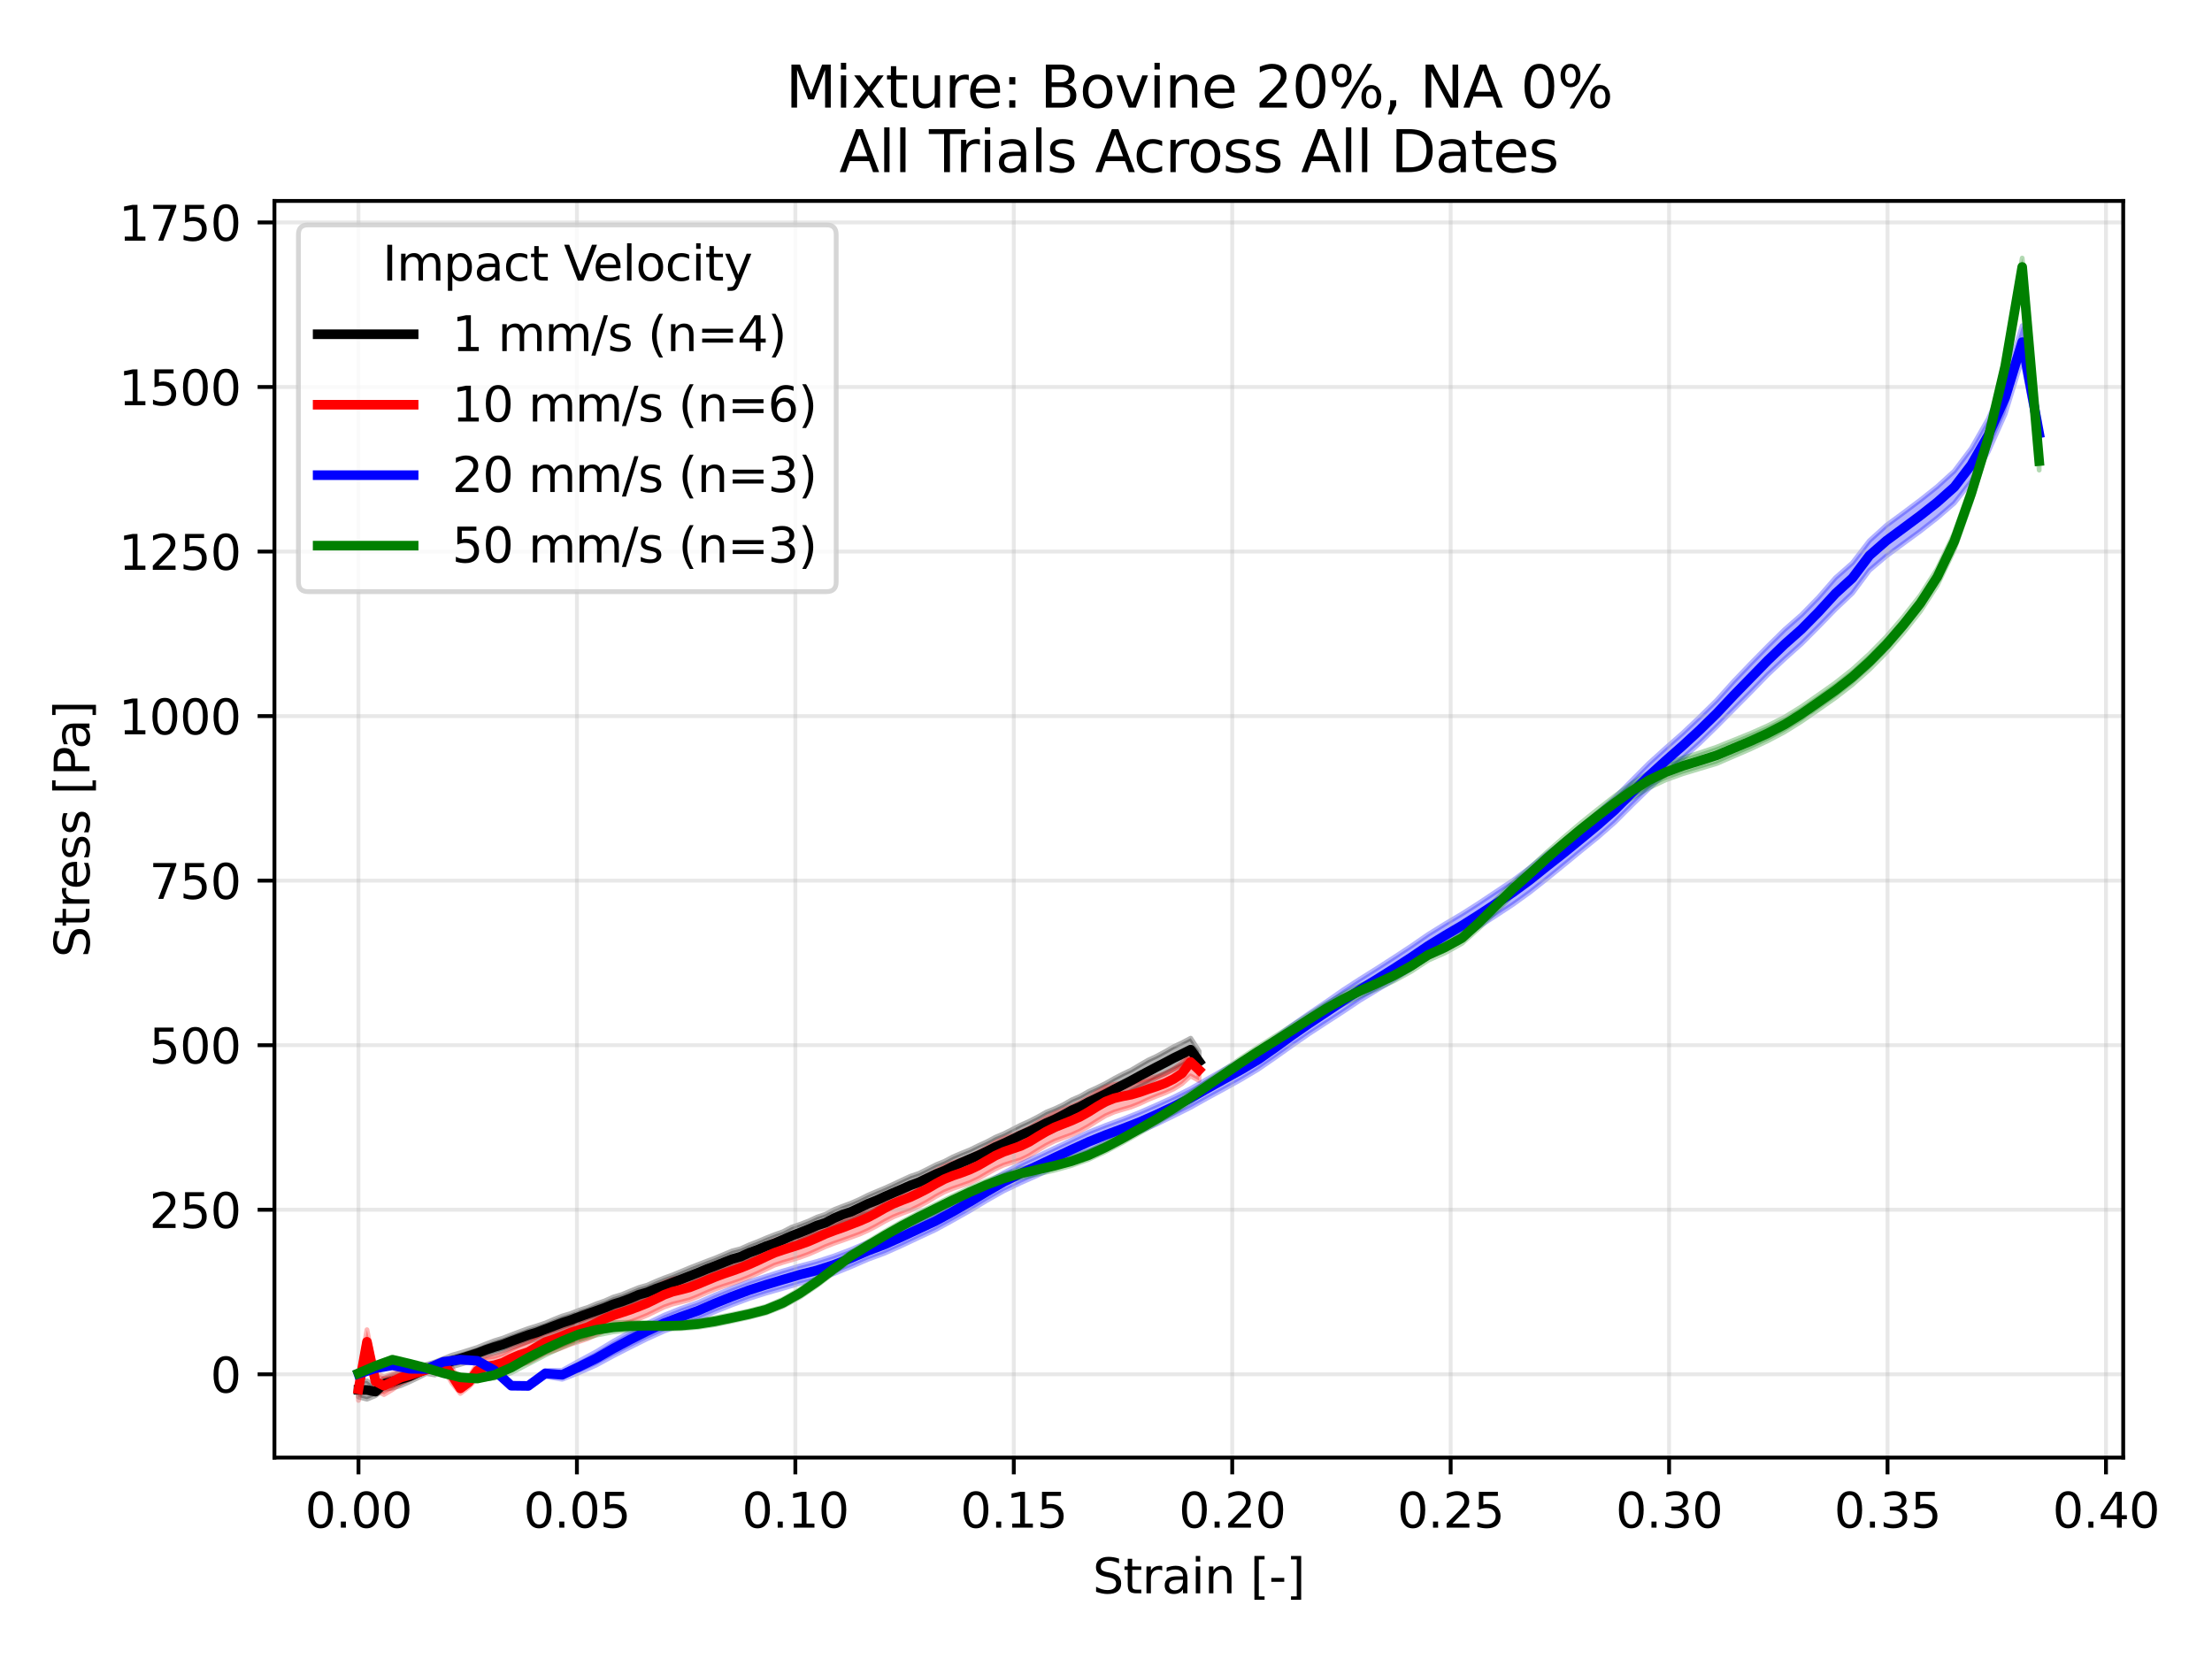 <?xml version="1.0" encoding="utf-8" standalone="no"?>
<!DOCTYPE svg PUBLIC "-//W3C//DTD SVG 1.1//EN"
  "http://www.w3.org/Graphics/SVG/1.1/DTD/svg11.dtd">
<svg xmlns:xlink="http://www.w3.org/1999/xlink" width="460.8pt" height="345.6pt" viewBox="0 0 460.8 345.6" xmlns="http://www.w3.org/2000/svg" version="1.1">
 <defs>
  <style type="text/css">*{stroke-linejoin: round; stroke-linecap: butt}</style>
 </defs>
 <g id="figure_1">
  <g id="patch_1">
   <path d="M 0 345.6 
L 460.8 345.6 
L 460.8 0 
L 0 0 
z
" style="fill: #ffffff"/>
  </g>
  <g id="axes_1">
   <g id="patch_2">
    <path d="M 57.17 303.64 
L 442.304 303.64 
L 442.304 41.856 
L 57.17 41.856 
z
" style="fill: #ffffff"/>
   </g>
   <g id="FillBetweenPolyCollection_1">
    <defs>
     <path id="m260bd46f33" d="M 74.676 -57.575 
L 74.676 -54.573 
L 76.445 -54.115 
L 78.214 -54.84 
L 79.983 -56.182 
L 81.752 -56.437 
L 83.521 -56.959 
L 85.29 -57.724 
L 87.059 -58.569 
L 88.828 -59.48 
L 90.597 -59.161 
L 92.366 -60.321 
L 94.135 -60.844 
L 95.904 -61.363 
L 97.673 -61.931 
L 99.442 -62.508 
L 101.211 -63.174 
L 102.98 -63.677 
L 104.749 -64.191 
L 106.518 -64.875 
L 108.287 -65.494 
L 110.056 -66.134 
L 111.825 -66.657 
L 113.594 -67.431 
L 115.363 -67.997 
L 117.132 -68.643 
L 118.901 -69.248 
L 120.67 -69.892 
L 122.439 -70.597 
L 124.208 -71.076 
L 125.977 -71.719 
L 127.746 -72.395 
L 129.515 -72.978 
L 131.284 -73.568 
L 133.053 -74.379 
L 134.822 -74.886 
L 136.591 -75.576 
L 138.36 -76.109 
L 140.129 -76.856 
L 141.898 -77.442 
L 143.667 -78.091 
L 145.436 -78.783 
L 147.205 -79.566 
L 148.974 -80.243 
L 150.743 -80.943 
L 152.512 -81.596 
L 154.281 -82.163 
L 156.05 -82.976 
L 157.819 -83.588 
L 159.588 -84.301 
L 161.357 -84.825 
L 163.126 -85.7 
L 164.895 -86.343 
L 166.664 -87.105 
L 168.433 -87.841 
L 170.202 -88.572 
L 171.971 -89.127 
L 173.74 -90.016 
L 175.509 -90.862 
L 177.278 -91.355 
L 179.047 -92.22 
L 180.816 -93.057 
L 182.585 -93.701 
L 184.354 -94.599 
L 186.123 -95.346 
L 187.892 -96.01 
L 189.661 -96.78 
L 191.43 -97.468 
L 193.199 -98.3 
L 194.968 -99.079 
L 196.737 -99.772 
L 198.506 -100.604 
L 200.275 -101.442 
L 202.044 -102.252 
L 203.813 -102.891 
L 205.582 -103.745 
L 207.351 -104.586 
L 209.12 -105.406 
L 210.889 -106.182 
L 212.658 -107.01 
L 214.427 -107.769 
L 216.196 -108.586 
L 217.965 -109.388 
L 219.734 -110.183 
L 221.503 -111.185 
L 223.272 -112.132 
L 225.041 -112.902 
L 226.81 -113.821 
L 228.579 -114.684 
L 230.348 -115.514 
L 232.117 -116.384 
L 233.886 -117.295 
L 235.655 -118.287 
L 237.424 -119.195 
L 239.193 -120.039 
L 240.962 -121.092 
L 242.731 -121.951 
L 244.5 -122.822 
L 246.269 -123.724 
L 248.038 -124.547 
L 249.807 -122.283 
L 249.807 -126.627 
L 249.807 -126.627 
L 248.038 -129.328 
L 246.269 -128.391 
L 244.5 -127.558 
L 242.731 -126.537 
L 240.962 -125.581 
L 239.193 -124.762 
L 237.424 -123.736 
L 235.655 -122.694 
L 233.886 -121.852 
L 232.117 -120.939 
L 230.348 -119.928 
L 228.579 -119.054 
L 226.81 -118.249 
L 225.041 -117.245 
L 223.272 -116.487 
L 221.503 -115.47 
L 219.734 -114.64 
L 217.965 -113.924 
L 216.196 -112.933 
L 214.427 -112.029 
L 212.658 -111.23 
L 210.889 -110.323 
L 209.12 -109.432 
L 207.351 -108.697 
L 205.582 -107.747 
L 203.813 -106.936 
L 202.044 -106.067 
L 200.275 -105.357 
L 198.506 -104.601 
L 196.737 -103.673 
L 194.968 -102.948 
L 193.199 -102.046 
L 191.43 -101.166 
L 189.661 -100.573 
L 187.892 -99.756 
L 186.123 -98.916 
L 184.354 -98.117 
L 182.585 -97.38 
L 180.816 -96.624 
L 179.047 -95.744 
L 177.278 -94.962 
L 175.509 -94.314 
L 173.74 -93.618 
L 171.971 -92.648 
L 170.202 -92.057 
L 168.433 -91.237 
L 166.664 -90.557 
L 164.895 -89.95 
L 163.126 -89.027 
L 161.357 -88.397 
L 159.588 -87.702 
L 157.819 -86.946 
L 156.05 -86.26 
L 154.281 -85.465 
L 152.512 -85.012 
L 150.743 -84.261 
L 148.974 -83.527 
L 147.205 -82.868 
L 145.436 -82.176 
L 143.667 -81.49 
L 141.898 -80.747 
L 140.129 -80.012 
L 138.36 -79.382 
L 136.591 -78.662 
L 134.822 -77.876 
L 133.053 -77.374 
L 131.284 -76.656 
L 129.515 -75.915 
L 127.746 -75.392 
L 125.977 -74.607 
L 124.208 -73.985 
L 122.439 -73.242 
L 120.67 -72.681 
L 118.901 -71.979 
L 117.132 -71.457 
L 115.363 -70.748 
L 113.594 -69.989 
L 111.825 -69.394 
L 110.056 -68.851 
L 108.287 -68.209 
L 106.518 -67.536 
L 104.749 -66.847 
L 102.98 -66.307 
L 101.211 -65.628 
L 99.442 -64.911 
L 97.673 -64.35 
L 95.904 -63.797 
L 94.135 -63.296 
L 92.366 -62.572 
L 90.597 -61.88 
L 88.828 -61.365 
L 87.059 -60.771 
L 85.29 -60.015 
L 83.521 -59.705 
L 81.752 -59.149 
L 79.983 -58.489 
L 78.214 -56.55 
L 76.445 -57.971 
L 74.676 -57.575 
z
" style="stroke: #000000; stroke-opacity: 0.3"/>
    </defs>
    <g clip-path="url(#pd128ef9399)">
     <use xlink:href="#m260bd46f33" x="0" y="345.6" style="fill-opacity: 0.3; stroke: #000000; stroke-opacity: 0.3"/>
    </g>
   </g>
   <g id="FillBetweenPolyCollection_2">
    <defs>
     <path id="ma6b97aa970" d="M 74.677 -58.479 
L 74.677 -53.859 
L 76.445 -63.557 
L 78.214 -55.994 
L 79.983 -55.082 
L 81.751 -56.123 
L 83.52 -57.463 
L 85.289 -58.251 
L 87.057 -59.088 
L 88.826 -59.98 
L 90.595 -60.568 
L 92.364 -60.596 
L 94.132 -57.5 
L 95.901 -55.319 
L 97.67 -56.675 
L 99.438 -58.544 
L 101.207 -59.091 
L 102.976 -59.335 
L 104.744 -59.84 
L 106.513 -60.696 
L 108.282 -61.331 
L 110.05 -61.803 
L 111.819 -62.748 
L 113.588 -63.684 
L 115.357 -64.231 
L 117.125 -64.869 
L 118.894 -65.582 
L 120.663 -66.139 
L 122.431 -66.738 
L 124.2 -67.578 
L 125.969 -68.433 
L 127.737 -69.091 
L 129.506 -69.646 
L 131.275 -70.196 
L 133.044 -70.879 
L 134.812 -71.602 
L 136.581 -72.459 
L 138.35 -73.322 
L 140.118 -73.935 
L 141.887 -74.366 
L 143.656 -74.828 
L 145.424 -75.53 
L 147.193 -76.317 
L 148.962 -77.039 
L 150.731 -77.665 
L 152.499 -78.23 
L 154.268 -78.849 
L 156.037 -79.553 
L 157.805 -80.347 
L 159.574 -81.196 
L 161.343 -82.046 
L 163.111 -82.623 
L 164.88 -83.134 
L 166.649 -83.677 
L 168.417 -84.323 
L 170.186 -85.09 
L 171.955 -85.904 
L 173.724 -86.591 
L 175.492 -87.205 
L 177.261 -87.848 
L 179.03 -88.492 
L 180.798 -89.274 
L 182.567 -90.187 
L 184.336 -91.199 
L 186.104 -92.101 
L 187.873 -92.811 
L 189.642 -93.458 
L 191.411 -94.309 
L 193.179 -95.256 
L 194.948 -96.341 
L 196.717 -97.292 
L 198.485 -98.005 
L 200.254 -98.599 
L 202.023 -99.232 
L 203.791 -100.057 
L 205.56 -101.084 
L 207.329 -102.087 
L 209.098 -102.897 
L 210.866 -103.46 
L 212.635 -104.001 
L 214.404 -104.858 
L 216.172 -105.961 
L 217.941 -107.009 
L 219.71 -107.906 
L 221.478 -108.568 
L 223.247 -109.206 
L 225.016 -110.014 
L 226.785 -110.998 
L 228.553 -112.11 
L 230.322 -113.172 
L 232.091 -113.939 
L 233.859 -114.482 
L 235.628 -114.99 
L 237.397 -115.695 
L 239.165 -116.528 
L 240.934 -117.253 
L 242.703 -117.924 
L 244.471 -118.736 
L 246.24 -119.843 
L 248.009 -121.476 
L 249.778 -120.499 
L 249.778 -124.935 
L 249.778 -124.935 
L 248.009 -127.283 
L 246.24 -124.143 
L 244.471 -122.908 
L 242.703 -121.964 
L 240.934 -121.304 
L 239.165 -120.875 
L 237.397 -120.443 
L 235.628 -120.119 
L 233.859 -119.968 
L 232.091 -119.686 
L 230.322 -119.082 
L 228.553 -118.074 
L 226.785 -116.949 
L 225.016 -115.929 
L 223.247 -115.124 
L 221.478 -114.366 
L 219.71 -113.648 
L 217.941 -112.749 
L 216.172 -111.708 
L 214.404 -110.602 
L 212.635 -109.732 
L 210.866 -109.085 
L 209.098 -108.425 
L 207.329 -107.614 
L 205.56 -106.558 
L 203.791 -105.526 
L 202.023 -104.658 
L 200.254 -103.958 
L 198.485 -103.364 
L 196.717 -102.633 
L 194.948 -101.683 
L 193.179 -100.691 
L 191.411 -99.821 
L 189.642 -98.985 
L 187.873 -98.286 
L 186.104 -97.562 
L 184.336 -96.666 
L 182.567 -95.657 
L 180.798 -94.684 
L 179.03 -93.922 
L 177.261 -93.199 
L 175.492 -92.494 
L 173.724 -91.877 
L 171.955 -91.2 
L 170.186 -90.403 
L 168.417 -89.636 
L 166.649 -89.008 
L 164.88 -88.433 
L 163.111 -87.829 
L 161.343 -87.204 
L 159.574 -86.436 
L 157.805 -85.598 
L 156.037 -84.817 
L 154.268 -84.083 
L 152.499 -83.431 
L 150.731 -82.81 
L 148.962 -82.114 
L 147.193 -81.366 
L 145.424 -80.665 
L 143.656 -79.995 
L 141.887 -79.52 
L 140.118 -79.105 
L 138.35 -78.424 
L 136.581 -77.528 
L 134.812 -76.648 
L 133.044 -75.962 
L 131.275 -75.3 
L 129.506 -74.685 
L 127.737 -74.081 
L 125.969 -73.318 
L 124.2 -72.364 
L 122.431 -71.513 
L 120.663 -71.013 
L 118.894 -70.439 
L 117.125 -69.673 
L 115.357 -68.964 
L 113.588 -68.34 
L 111.819 -67.23 
L 110.05 -66.096 
L 108.282 -65.394 
L 106.513 -64.548 
L 104.744 -63.599 
L 102.976 -63.038 
L 101.207 -62.79 
L 99.438 -61.6 
L 97.67 -58.685 
L 95.901 -57.426 
L 94.132 -60.75 
L 92.364 -62.444 
L 90.595 -61.376 
L 88.826 -60.525 
L 87.057 -60.329 
L 85.289 -59.982 
L 83.52 -59.796 
L 81.751 -59.449 
L 79.983 -58.773 
L 78.214 -59.681 
L 76.445 -68.601 
L 74.677 -58.479 
z
" style="stroke: #ff0000; stroke-opacity: 0.3"/>
    </defs>
    <g clip-path="url(#pd128ef9399)">
     <use xlink:href="#ma6b97aa970" x="0" y="345.6" style="fill: #ff0000; fill-opacity: 0.3; stroke: #ff0000; stroke-opacity: 0.3"/>
    </g>
   </g>
   <g id="FillBetweenPolyCollection_3">
    <defs>
     <path id="mcf4039bcad" d="M 74.676 -59.608 
L 74.676 -59.214 
L 78.213 -60.491 
L 81.749 -60.999 
L 85.286 -60.228 
L 88.823 -60.1 
L 92.359 -61.633 
L 95.896 -62.314 
L 99.432 -62.04 
L 102.969 -59.787 
L 106.505 -56.569 
L 110.042 -56.496 
L 113.579 -58.851 
L 117.115 -58.272 
L 120.652 -59.65 
L 124.188 -61.214 
L 127.725 -63.133 
L 131.262 -64.947 
L 134.798 -66.704 
L 138.335 -68.301 
L 141.871 -69.576 
L 145.408 -70.842 
L 148.945 -72.356 
L 152.481 -73.77 
L 156.018 -75.082 
L 159.554 -76.207 
L 163.091 -77.214 
L 166.627 -78.259 
L 170.164 -79.115 
L 173.701 -80.275 
L 177.237 -81.706 
L 180.774 -83.243 
L 184.31 -84.546 
L 187.847 -86.124 
L 191.384 -87.791 
L 194.92 -89.437 
L 198.457 -91.376 
L 201.993 -93.366 
L 205.53 -95.499 
L 209.066 -97.502 
L 212.603 -99.193 
L 216.14 -100.754 
L 219.676 -102.461 
L 223.213 -104.122 
L 226.749 -105.698 
L 230.286 -107.143 
L 233.823 -108.479 
L 237.359 -109.825 
L 240.896 -111.404 
L 244.432 -113.114 
L 247.969 -114.881 
L 251.505 -116.86 
L 255.042 -118.783 
L 258.579 -120.748 
L 262.115 -122.867 
L 265.652 -125.301 
L 269.188 -127.816 
L 272.725 -130.27 
L 276.262 -132.572 
L 279.798 -134.865 
L 283.335 -137.232 
L 286.871 -139.366 
L 290.408 -141.53 
L 293.944 -143.777 
L 297.481 -146.145 
L 301.018 -148.306 
L 304.554 -150.357 
L 308.091 -152.572 
L 311.627 -154.86 
L 315.164 -157.184 
L 318.701 -159.74 
L 322.237 -162.527 
L 325.774 -165.407 
L 329.31 -168.319 
L 332.847 -171.178 
L 336.383 -174.283 
L 339.92 -177.833 
L 343.457 -181.267 
L 346.993 -184.509 
L 350.53 -187.627 
L 354.066 -190.783 
L 357.603 -194.233 
L 361.14 -197.812 
L 364.676 -201.369 
L 368.213 -205.013 
L 371.749 -208.327 
L 375.286 -211.488 
L 378.822 -215.04 
L 382.359 -218.684 
L 385.896 -222.029 
L 389.432 -226.784 
L 392.969 -229.768 
L 396.505 -232.375 
L 400.042 -234.964 
L 403.579 -237.732 
L 407.115 -240.792 
L 410.652 -245.307 
L 414.188 -251.499 
L 417.725 -259.393 
L 421.261 -270.894 
L 424.798 -252.889 
L 424.798 -257.791 
L 424.798 -257.791 
L 421.261 -277.769 
L 417.725 -266.242 
L 414.188 -258.345 
L 410.652 -252.182 
L 407.115 -247.472 
L 403.579 -244.245 
L 400.042 -241.437 
L 396.505 -238.777 
L 392.969 -236.163 
L 389.432 -232.957 
L 385.896 -228.339 
L 382.359 -225.224 
L 378.822 -221.159 
L 375.286 -217.534 
L 371.749 -214.431 
L 368.213 -210.943 
L 364.676 -207.344 
L 361.14 -203.653 
L 357.603 -199.71 
L 354.066 -196.236 
L 350.53 -192.878 
L 346.993 -189.766 
L 343.457 -186.564 
L 339.92 -183.019 
L 336.383 -179.419 
L 332.847 -176.299 
L 329.31 -173.294 
L 325.774 -170.423 
L 322.237 -167.738 
L 318.701 -164.851 
L 315.164 -162.191 
L 311.627 -159.837 
L 308.091 -157.472 
L 304.554 -155.221 
L 301.018 -153.125 
L 297.481 -150.927 
L 293.944 -148.488 
L 290.408 -146.163 
L 286.871 -143.888 
L 283.335 -141.669 
L 279.798 -139.374 
L 276.262 -136.899 
L 272.725 -134.511 
L 269.188 -132.041 
L 265.652 -129.4 
L 262.115 -126.877 
L 258.579 -124.786 
L 255.042 -122.846 
L 251.505 -120.822 
L 247.969 -118.787 
L 244.432 -117.006 
L 240.896 -115.397 
L 237.359 -113.847 
L 233.823 -112.438 
L 230.286 -111.145 
L 226.749 -109.736 
L 223.213 -108.085 
L 219.676 -106.407 
L 216.14 -104.739 
L 212.603 -103.088 
L 209.066 -101.255 
L 205.53 -99.164 
L 201.993 -97.04 
L 198.457 -94.958 
L 194.92 -93.074 
L 191.384 -91.409 
L 187.847 -89.773 
L 184.31 -88.175 
L 180.774 -86.804 
L 177.237 -85.289 
L 173.701 -83.944 
L 170.164 -82.808 
L 166.627 -81.878 
L 163.091 -80.833 
L 159.554 -79.717 
L 156.018 -78.567 
L 152.481 -77.233 
L 148.945 -75.819 
L 145.408 -74.262 
L 141.871 -73.03 
L 138.335 -71.614 
L 134.798 -69.917 
L 131.262 -68.112 
L 127.725 -66.157 
L 124.188 -64.008 
L 120.652 -62.1 
L 117.115 -60.135 
L 113.579 -60.12 
L 110.042 -57.279 
L 106.505 -57.292 
L 102.969 -60.52 
L 99.432 -62.207 
L 95.896 -62.402 
L 92.359 -62.194 
L 88.823 -60.734 
L 85.286 -60.694 
L 81.749 -61.336 
L 78.213 -60.641 
L 74.676 -59.608 
z
" style="stroke: #0000ff; stroke-opacity: 0.3"/>
    </defs>
    <g clip-path="url(#pd128ef9399)">
     <use xlink:href="#mcf4039bcad" x="0" y="345.6" style="fill: #0000ff; fill-opacity: 0.3; stroke: #0000ff; stroke-opacity: 0.3"/>
    </g>
   </g>
   <g id="FillBetweenPolyCollection_4">
    <defs>
     <path id="m254855b265" d="M 74.676 -59.632 
L 74.676 -59.425 
L 78.213 -60.502 
L 81.749 -62.028 
L 85.286 -61.466 
L 88.822 -60.539 
L 92.359 -59.448 
L 95.896 -58.529 
L 99.432 -58.148 
L 102.969 -58.504 
L 106.505 -59.615 
L 110.042 -61.454 
L 113.578 -63.312 
L 117.115 -64.967 
L 120.652 -66.438 
L 124.188 -67.447 
L 127.725 -68.143 
L 131.261 -68.55 
L 134.798 -68.75 
L 138.334 -68.739 
L 141.871 -68.819 
L 145.407 -69.097 
L 148.944 -69.633 
L 152.481 -70.374 
L 156.017 -71.154 
L 159.554 -72.058 
L 163.09 -73.436 
L 166.627 -75.373 
L 170.163 -77.764 
L 173.7 -80.465 
L 177.237 -83.113 
L 180.773 -85.284 
L 184.31 -87.377 
L 187.846 -89.366 
L 191.383 -91.204 
L 194.919 -92.938 
L 198.456 -94.676 
L 201.993 -96.342 
L 205.529 -97.92 
L 209.066 -99.228 
L 212.602 -100.232 
L 216.139 -101.012 
L 219.675 -101.816 
L 223.212 -102.803 
L 226.749 -104.063 
L 230.285 -105.692 
L 233.822 -107.556 
L 237.358 -109.551 
L 240.895 -111.594 
L 244.431 -113.789 
L 247.968 -116.069 
L 251.505 -118.452 
L 255.041 -120.873 
L 258.578 -123.298 
L 262.114 -125.612 
L 265.651 -127.804 
L 269.187 -130.004 
L 272.724 -132.269 
L 276.261 -134.457 
L 279.797 -136.399 
L 283.334 -138.117 
L 286.87 -139.643 
L 290.407 -141.274 
L 293.943 -143.217 
L 297.48 -145.537 
L 301.017 -147.102 
L 304.553 -149.07 
L 308.09 -152.23 
L 311.626 -155.694 
L 315.163 -159.191 
L 318.699 -162.33 
L 322.236 -165.548 
L 325.773 -168.614 
L 329.309 -171.52 
L 332.846 -174.241 
L 336.382 -176.881 
L 339.919 -179.325 
L 343.455 -181.476 
L 346.992 -183.132 
L 350.529 -184.403 
L 354.065 -185.477 
L 357.602 -186.534 
L 361.138 -188.061 
L 364.675 -189.587 
L 368.211 -191.252 
L 371.748 -193.122 
L 375.285 -195.333 
L 378.821 -197.778 
L 382.358 -200.26 
L 385.894 -202.994 
L 389.431 -206.141 
L 392.967 -209.719 
L 396.504 -213.786 
L 400.041 -218.247 
L 403.577 -223.69 
L 407.114 -231.105 
L 410.65 -241.145 
L 414.187 -252.722 
L 417.723 -267.673 
L 421.26 -288.13 
L 424.797 -247.664 
L 424.797 -251.417 
L 424.797 -251.417 
L 421.26 -291.845 
L 417.723 -271.007 
L 414.187 -255.977 
L 410.65 -244.487 
L 407.114 -234.538 
L 403.577 -227.134 
L 400.041 -221.581 
L 396.504 -217.073 
L 392.967 -212.952 
L 389.431 -209.353 
L 385.894 -206.139 
L 382.358 -203.348 
L 378.821 -200.847 
L 375.285 -198.393 
L 371.748 -196.198 
L 368.211 -194.392 
L 364.675 -192.825 
L 361.138 -191.403 
L 357.602 -189.964 
L 354.065 -188.763 
L 350.529 -187.671 
L 346.992 -186.343 
L 343.455 -184.599 
L 339.919 -182.338 
L 336.382 -179.768 
L 332.846 -177.001 
L 329.309 -174.153 
L 325.773 -171.161 
L 322.236 -168.058 
L 318.699 -164.823 
L 315.163 -161.664 
L 311.626 -158.167 
L 308.09 -154.556 
L 304.553 -151.313 
L 301.017 -149.418 
L 297.48 -147.809 
L 293.943 -145.52 
L 290.407 -143.544 
L 286.87 -141.874 
L 283.334 -140.297 
L 279.797 -138.522 
L 276.261 -136.512 
L 272.724 -134.283 
L 269.187 -131.993 
L 265.651 -129.758 
L 262.114 -127.53 
L 258.578 -125.201 
L 255.041 -122.774 
L 251.505 -120.323 
L 247.968 -117.895 
L 244.431 -115.576 
L 240.895 -113.353 
L 237.358 -111.305 
L 233.822 -109.342 
L 230.285 -107.472 
L 226.749 -105.824 
L 223.212 -104.615 
L 219.675 -103.697 
L 216.139 -102.901 
L 212.602 -102.058 
L 209.066 -100.962 
L 205.529 -99.634 
L 201.993 -98.123 
L 198.456 -96.468 
L 194.919 -94.7 
L 191.383 -92.927 
L 187.846 -91.07 
L 184.31 -89.051 
L 180.773 -86.911 
L 177.237 -84.71 
L 173.7 -82.104 
L 170.163 -79.416 
L 166.627 -76.992 
L 163.09 -74.947 
L 159.554 -73.445 
L 156.017 -72.516 
L 152.481 -71.774 
L 148.944 -71.059 
L 145.407 -70.468 
L 141.871 -70.138 
L 138.334 -70.022 
L 134.798 -70.097 
L 131.261 -70.151 
L 127.725 -70.068 
L 124.188 -69.697 
L 120.652 -68.892 
L 117.115 -67.47 
L 113.578 -65.799 
L 110.042 -64.051 
L 106.505 -61.815 
L 102.969 -59.821 
L 99.432 -58.69 
L 95.896 -58.815 
L 92.359 -59.645 
L 88.822 -60.708 
L 85.286 -61.583 
L 81.749 -62.682 
L 78.213 -61.611 
L 74.676 -59.632 
z
" style="stroke: #008000; stroke-opacity: 0.3"/>
    </defs>
    <g clip-path="url(#pd128ef9399)">
     <use xlink:href="#m254855b265" x="0" y="345.6" style="fill: #008000; fill-opacity: 0.3; stroke: #008000; stroke-opacity: 0.3"/>
    </g>
   </g>
   <g id="matplotlib.axis_1">
    <g id="xtick_1">
     <g id="line2d_1">
      <path d="M 74.676 303.64 
L 74.676 41.856 
" clip-path="url(#pd128ef9399)" style="fill: none; stroke: #b0b0b0; stroke-opacity: 0.3; stroke-width: 0.8; stroke-linecap: square"/>
     </g>
     <g id="line2d_2">
      <defs>
       <path id="mbf7a8b78d8" d="M 0 0 
L 0 3.5 
" style="stroke: #000000; stroke-width: 0.8"/>
      </defs>
      <g>
       <use xlink:href="#mbf7a8b78d8" x="74.676" y="303.64" style="stroke: #000000; stroke-width: 0.8"/>
      </g>
     </g>
     <g id="text_1">
      <!-- 0.00 -->
      <g transform="translate(63.543 318.238) scale(0.1 -0.1)">
       <defs>
        <path id="DejaVuSans-30" d="M 2034 4250 
Q 1547 4250 1301 3770 
Q 1056 3291 1056 2328 
Q 1056 1369 1301 889 
Q 1547 409 2034 409 
Q 2525 409 2770 889 
Q 3016 1369 3016 2328 
Q 3016 3291 2770 3770 
Q 2525 4250 2034 4250 
z
M 2034 4750 
Q 2819 4750 3233 4129 
Q 3647 3509 3647 2328 
Q 3647 1150 3233 529 
Q 2819 -91 2034 -91 
Q 1250 -91 836 529 
Q 422 1150 422 2328 
Q 422 3509 836 4129 
Q 1250 4750 2034 4750 
z
" transform="scale(0.016)"/>
        <path id="DejaVuSans-2e" d="M 684 794 
L 1344 794 
L 1344 0 
L 684 0 
L 684 794 
z
" transform="scale(0.016)"/>
       </defs>
       <use xlink:href="#DejaVuSans-30"/>
       <use xlink:href="#DejaVuSans-2e" transform="translate(63.623 0)"/>
       <use xlink:href="#DejaVuSans-30" transform="translate(95.41 0)"/>
       <use xlink:href="#DejaVuSans-30" transform="translate(159.033 0)"/>
      </g>
     </g>
    </g>
    <g id="xtick_2">
     <g id="line2d_3">
      <path d="M 120.181 303.64 
L 120.181 41.856 
" clip-path="url(#pd128ef9399)" style="fill: none; stroke: #b0b0b0; stroke-opacity: 0.3; stroke-width: 0.8; stroke-linecap: square"/>
     </g>
     <g id="line2d_4">
      <g>
       <use xlink:href="#mbf7a8b78d8" x="120.181" y="303.64" style="stroke: #000000; stroke-width: 0.8"/>
      </g>
     </g>
     <g id="text_2">
      <!-- 0.05 -->
      <g transform="translate(109.048 318.238) scale(0.1 -0.1)">
       <defs>
        <path id="DejaVuSans-35" d="M 691 4666 
L 3169 4666 
L 3169 4134 
L 1269 4134 
L 1269 2991 
Q 1406 3038 1543 3061 
Q 1681 3084 1819 3084 
Q 2600 3084 3056 2656 
Q 3513 2228 3513 1497 
Q 3513 744 3044 326 
Q 2575 -91 1722 -91 
Q 1428 -91 1123 -41 
Q 819 9 494 109 
L 494 744 
Q 775 591 1075 516 
Q 1375 441 1709 441 
Q 2250 441 2565 725 
Q 2881 1009 2881 1497 
Q 2881 1984 2565 2268 
Q 2250 2553 1709 2553 
Q 1456 2553 1204 2497 
Q 953 2441 691 2322 
L 691 4666 
z
" transform="scale(0.016)"/>
       </defs>
       <use xlink:href="#DejaVuSans-30"/>
       <use xlink:href="#DejaVuSans-2e" transform="translate(63.623 0)"/>
       <use xlink:href="#DejaVuSans-30" transform="translate(95.41 0)"/>
       <use xlink:href="#DejaVuSans-35" transform="translate(159.033 0)"/>
      </g>
     </g>
    </g>
    <g id="xtick_3">
     <g id="line2d_5">
      <path d="M 165.686 303.64 
L 165.686 41.856 
" clip-path="url(#pd128ef9399)" style="fill: none; stroke: #b0b0b0; stroke-opacity: 0.3; stroke-width: 0.8; stroke-linecap: square"/>
     </g>
     <g id="line2d_6">
      <g>
       <use xlink:href="#mbf7a8b78d8" x="165.686" y="303.64" style="stroke: #000000; stroke-width: 0.8"/>
      </g>
     </g>
     <g id="text_3">
      <!-- 0.10 -->
      <g transform="translate(154.553 318.238) scale(0.1 -0.1)">
       <defs>
        <path id="DejaVuSans-31" d="M 794 531 
L 1825 531 
L 1825 4091 
L 703 3866 
L 703 4441 
L 1819 4666 
L 2450 4666 
L 2450 531 
L 3481 531 
L 3481 0 
L 794 0 
L 794 531 
z
" transform="scale(0.016)"/>
       </defs>
       <use xlink:href="#DejaVuSans-30"/>
       <use xlink:href="#DejaVuSans-2e" transform="translate(63.623 0)"/>
       <use xlink:href="#DejaVuSans-31" transform="translate(95.41 0)"/>
       <use xlink:href="#DejaVuSans-30" transform="translate(159.033 0)"/>
      </g>
     </g>
    </g>
    <g id="xtick_4">
     <g id="line2d_7">
      <path d="M 211.19 303.64 
L 211.19 41.856 
" clip-path="url(#pd128ef9399)" style="fill: none; stroke: #b0b0b0; stroke-opacity: 0.3; stroke-width: 0.8; stroke-linecap: square"/>
     </g>
     <g id="line2d_8">
      <g>
       <use xlink:href="#mbf7a8b78d8" x="211.19" y="303.64" style="stroke: #000000; stroke-width: 0.8"/>
      </g>
     </g>
     <g id="text_4">
      <!-- 0.15 -->
      <g transform="translate(200.057 318.238) scale(0.1 -0.1)">
       <use xlink:href="#DejaVuSans-30"/>
       <use xlink:href="#DejaVuSans-2e" transform="translate(63.623 0)"/>
       <use xlink:href="#DejaVuSans-31" transform="translate(95.41 0)"/>
       <use xlink:href="#DejaVuSans-35" transform="translate(159.033 0)"/>
      </g>
     </g>
    </g>
    <g id="xtick_5">
     <g id="line2d_9">
      <path d="M 256.695 303.64 
L 256.695 41.856 
" clip-path="url(#pd128ef9399)" style="fill: none; stroke: #b0b0b0; stroke-opacity: 0.3; stroke-width: 0.8; stroke-linecap: square"/>
     </g>
     <g id="line2d_10">
      <g>
       <use xlink:href="#mbf7a8b78d8" x="256.695" y="303.64" style="stroke: #000000; stroke-width: 0.8"/>
      </g>
     </g>
     <g id="text_5">
      <!-- 0.20 -->
      <g transform="translate(245.562 318.238) scale(0.1 -0.1)">
       <defs>
        <path id="DejaVuSans-32" d="M 1228 531 
L 3431 531 
L 3431 0 
L 469 0 
L 469 531 
Q 828 903 1448 1529 
Q 2069 2156 2228 2338 
Q 2531 2678 2651 2914 
Q 2772 3150 2772 3378 
Q 2772 3750 2511 3984 
Q 2250 4219 1831 4219 
Q 1534 4219 1204 4116 
Q 875 4013 500 3803 
L 500 4441 
Q 881 4594 1212 4672 
Q 1544 4750 1819 4750 
Q 2544 4750 2975 4387 
Q 3406 4025 3406 3419 
Q 3406 3131 3298 2873 
Q 3191 2616 2906 2266 
Q 2828 2175 2409 1742 
Q 1991 1309 1228 531 
z
" transform="scale(0.016)"/>
       </defs>
       <use xlink:href="#DejaVuSans-30"/>
       <use xlink:href="#DejaVuSans-2e" transform="translate(63.623 0)"/>
       <use xlink:href="#DejaVuSans-32" transform="translate(95.41 0)"/>
       <use xlink:href="#DejaVuSans-30" transform="translate(159.033 0)"/>
      </g>
     </g>
    </g>
    <g id="xtick_6">
     <g id="line2d_11">
      <path d="M 302.2 303.64 
L 302.2 41.856 
" clip-path="url(#pd128ef9399)" style="fill: none; stroke: #b0b0b0; stroke-opacity: 0.3; stroke-width: 0.8; stroke-linecap: square"/>
     </g>
     <g id="line2d_12">
      <g>
       <use xlink:href="#mbf7a8b78d8" x="302.2" y="303.64" style="stroke: #000000; stroke-width: 0.8"/>
      </g>
     </g>
     <g id="text_6">
      <!-- 0.25 -->
      <g transform="translate(291.067 318.238) scale(0.1 -0.1)">
       <use xlink:href="#DejaVuSans-30"/>
       <use xlink:href="#DejaVuSans-2e" transform="translate(63.623 0)"/>
       <use xlink:href="#DejaVuSans-32" transform="translate(95.41 0)"/>
       <use xlink:href="#DejaVuSans-35" transform="translate(159.033 0)"/>
      </g>
     </g>
    </g>
    <g id="xtick_7">
     <g id="line2d_13">
      <path d="M 347.704 303.64 
L 347.704 41.856 
" clip-path="url(#pd128ef9399)" style="fill: none; stroke: #b0b0b0; stroke-opacity: 0.3; stroke-width: 0.8; stroke-linecap: square"/>
     </g>
     <g id="line2d_14">
      <g>
       <use xlink:href="#mbf7a8b78d8" x="347.704" y="303.64" style="stroke: #000000; stroke-width: 0.8"/>
      </g>
     </g>
     <g id="text_7">
      <!-- 0.30 -->
      <g transform="translate(336.572 318.238) scale(0.1 -0.1)">
       <defs>
        <path id="DejaVuSans-33" d="M 2597 2516 
Q 3050 2419 3304 2112 
Q 3559 1806 3559 1356 
Q 3559 666 3084 287 
Q 2609 -91 1734 -91 
Q 1441 -91 1130 -33 
Q 819 25 488 141 
L 488 750 
Q 750 597 1062 519 
Q 1375 441 1716 441 
Q 2309 441 2620 675 
Q 2931 909 2931 1356 
Q 2931 1769 2642 2001 
Q 2353 2234 1838 2234 
L 1294 2234 
L 1294 2753 
L 1863 2753 
Q 2328 2753 2575 2939 
Q 2822 3125 2822 3475 
Q 2822 3834 2567 4026 
Q 2313 4219 1838 4219 
Q 1578 4219 1281 4162 
Q 984 4106 628 3988 
L 628 4550 
Q 988 4650 1302 4700 
Q 1616 4750 1894 4750 
Q 2613 4750 3031 4423 
Q 3450 4097 3450 3541 
Q 3450 3153 3228 2886 
Q 3006 2619 2597 2516 
z
" transform="scale(0.016)"/>
       </defs>
       <use xlink:href="#DejaVuSans-30"/>
       <use xlink:href="#DejaVuSans-2e" transform="translate(63.623 0)"/>
       <use xlink:href="#DejaVuSans-33" transform="translate(95.41 0)"/>
       <use xlink:href="#DejaVuSans-30" transform="translate(159.033 0)"/>
      </g>
     </g>
    </g>
    <g id="xtick_8">
     <g id="line2d_15">
      <path d="M 393.209 303.64 
L 393.209 41.856 
" clip-path="url(#pd128ef9399)" style="fill: none; stroke: #b0b0b0; stroke-opacity: 0.3; stroke-width: 0.8; stroke-linecap: square"/>
     </g>
     <g id="line2d_16">
      <g>
       <use xlink:href="#mbf7a8b78d8" x="393.209" y="303.64" style="stroke: #000000; stroke-width: 0.8"/>
      </g>
     </g>
     <g id="text_8">
      <!-- 0.35 -->
      <g transform="translate(382.076 318.238) scale(0.1 -0.1)">
       <use xlink:href="#DejaVuSans-30"/>
       <use xlink:href="#DejaVuSans-2e" transform="translate(63.623 0)"/>
       <use xlink:href="#DejaVuSans-33" transform="translate(95.41 0)"/>
       <use xlink:href="#DejaVuSans-35" transform="translate(159.033 0)"/>
      </g>
     </g>
    </g>
    <g id="xtick_9">
     <g id="line2d_17">
      <path d="M 438.714 303.64 
L 438.714 41.856 
" clip-path="url(#pd128ef9399)" style="fill: none; stroke: #b0b0b0; stroke-opacity: 0.3; stroke-width: 0.8; stroke-linecap: square"/>
     </g>
     <g id="line2d_18">
      <g>
       <use xlink:href="#mbf7a8b78d8" x="438.714" y="303.64" style="stroke: #000000; stroke-width: 0.8"/>
      </g>
     </g>
     <g id="text_9">
      <!-- 0.40 -->
      <g transform="translate(427.581 318.238) scale(0.1 -0.1)">
       <defs>
        <path id="DejaVuSans-34" d="M 2419 4116 
L 825 1625 
L 2419 1625 
L 2419 4116 
z
M 2253 4666 
L 3047 4666 
L 3047 1625 
L 3713 1625 
L 3713 1100 
L 3047 1100 
L 3047 0 
L 2419 0 
L 2419 1100 
L 313 1100 
L 313 1709 
L 2253 4666 
z
" transform="scale(0.016)"/>
       </defs>
       <use xlink:href="#DejaVuSans-30"/>
       <use xlink:href="#DejaVuSans-2e" transform="translate(63.623 0)"/>
       <use xlink:href="#DejaVuSans-34" transform="translate(95.41 0)"/>
       <use xlink:href="#DejaVuSans-30" transform="translate(159.033 0)"/>
      </g>
     </g>
    </g>
    <g id="text_10">
     <!-- Strain [-] -->
     <g transform="translate(227.631 331.917) scale(0.1 -0.1)">
      <defs>
       <path id="DejaVuSans-53" d="M 3425 4513 
L 3425 3897 
Q 3066 4069 2747 4153 
Q 2428 4238 2131 4238 
Q 1616 4238 1336 4038 
Q 1056 3838 1056 3469 
Q 1056 3159 1242 3001 
Q 1428 2844 1947 2747 
L 2328 2669 
Q 3034 2534 3370 2195 
Q 3706 1856 3706 1288 
Q 3706 609 3251 259 
Q 2797 -91 1919 -91 
Q 1588 -91 1214 -16 
Q 841 59 441 206 
L 441 856 
Q 825 641 1194 531 
Q 1563 422 1919 422 
Q 2459 422 2753 634 
Q 3047 847 3047 1241 
Q 3047 1584 2836 1778 
Q 2625 1972 2144 2069 
L 1759 2144 
Q 1053 2284 737 2584 
Q 422 2884 422 3419 
Q 422 4038 858 4394 
Q 1294 4750 2059 4750 
Q 2388 4750 2728 4690 
Q 3069 4631 3425 4513 
z
" transform="scale(0.016)"/>
       <path id="DejaVuSans-74" d="M 1172 4494 
L 1172 3500 
L 2356 3500 
L 2356 3053 
L 1172 3053 
L 1172 1153 
Q 1172 725 1289 603 
Q 1406 481 1766 481 
L 2356 481 
L 2356 0 
L 1766 0 
Q 1100 0 847 248 
Q 594 497 594 1153 
L 594 3053 
L 172 3053 
L 172 3500 
L 594 3500 
L 594 4494 
L 1172 4494 
z
" transform="scale(0.016)"/>
       <path id="DejaVuSans-72" d="M 2631 2963 
Q 2534 3019 2420 3045 
Q 2306 3072 2169 3072 
Q 1681 3072 1420 2755 
Q 1159 2438 1159 1844 
L 1159 0 
L 581 0 
L 581 3500 
L 1159 3500 
L 1159 2956 
Q 1341 3275 1631 3429 
Q 1922 3584 2338 3584 
Q 2397 3584 2469 3576 
Q 2541 3569 2628 3553 
L 2631 2963 
z
" transform="scale(0.016)"/>
       <path id="DejaVuSans-61" d="M 2194 1759 
Q 1497 1759 1228 1600 
Q 959 1441 959 1056 
Q 959 750 1161 570 
Q 1363 391 1709 391 
Q 2188 391 2477 730 
Q 2766 1069 2766 1631 
L 2766 1759 
L 2194 1759 
z
M 3341 1997 
L 3341 0 
L 2766 0 
L 2766 531 
Q 2569 213 2275 61 
Q 1981 -91 1556 -91 
Q 1019 -91 701 211 
Q 384 513 384 1019 
Q 384 1609 779 1909 
Q 1175 2209 1959 2209 
L 2766 2209 
L 2766 2266 
Q 2766 2663 2505 2880 
Q 2244 3097 1772 3097 
Q 1472 3097 1187 3025 
Q 903 2953 641 2809 
L 641 3341 
Q 956 3463 1253 3523 
Q 1550 3584 1831 3584 
Q 2591 3584 2966 3190 
Q 3341 2797 3341 1997 
z
" transform="scale(0.016)"/>
       <path id="DejaVuSans-69" d="M 603 3500 
L 1178 3500 
L 1178 0 
L 603 0 
L 603 3500 
z
M 603 4863 
L 1178 4863 
L 1178 4134 
L 603 4134 
L 603 4863 
z
" transform="scale(0.016)"/>
       <path id="DejaVuSans-6e" d="M 3513 2113 
L 3513 0 
L 2938 0 
L 2938 2094 
Q 2938 2591 2744 2837 
Q 2550 3084 2163 3084 
Q 1697 3084 1428 2787 
Q 1159 2491 1159 1978 
L 1159 0 
L 581 0 
L 581 3500 
L 1159 3500 
L 1159 2956 
Q 1366 3272 1645 3428 
Q 1925 3584 2291 3584 
Q 2894 3584 3203 3211 
Q 3513 2838 3513 2113 
z
" transform="scale(0.016)"/>
       <path id="DejaVuSans-20" transform="scale(0.016)"/>
       <path id="DejaVuSans-5b" d="M 550 4863 
L 1875 4863 
L 1875 4416 
L 1125 4416 
L 1125 -397 
L 1875 -397 
L 1875 -844 
L 550 -844 
L 550 4863 
z
" transform="scale(0.016)"/>
       <path id="DejaVuSans-2d" d="M 313 2009 
L 1997 2009 
L 1997 1497 
L 313 1497 
L 313 2009 
z
" transform="scale(0.016)"/>
       <path id="DejaVuSans-5d" d="M 1947 4863 
L 1947 -844 
L 622 -844 
L 622 -397 
L 1369 -397 
L 1369 4416 
L 622 4416 
L 622 4863 
L 1947 4863 
z
" transform="scale(0.016)"/>
      </defs>
      <use xlink:href="#DejaVuSans-53"/>
      <use xlink:href="#DejaVuSans-74" transform="translate(63.477 0)"/>
      <use xlink:href="#DejaVuSans-72" transform="translate(102.686 0)"/>
      <use xlink:href="#DejaVuSans-61" transform="translate(143.799 0)"/>
      <use xlink:href="#DejaVuSans-69" transform="translate(205.078 0)"/>
      <use xlink:href="#DejaVuSans-6e" transform="translate(232.861 0)"/>
      <use xlink:href="#DejaVuSans-20" transform="translate(296.24 0)"/>
      <use xlink:href="#DejaVuSans-5b" transform="translate(328.027 0)"/>
      <use xlink:href="#DejaVuSans-2d" transform="translate(367.041 0)"/>
      <use xlink:href="#DejaVuSans-5d" transform="translate(403.125 0)"/>
     </g>
    </g>
   </g>
   <g id="matplotlib.axis_2">
    <g id="ytick_1">
     <g id="line2d_19">
      <path d="M 57.17 286.295 
L 442.304 286.295 
" clip-path="url(#pd128ef9399)" style="fill: none; stroke: #b0b0b0; stroke-opacity: 0.3; stroke-width: 0.8; stroke-linecap: square"/>
     </g>
     <g id="line2d_20">
      <defs>
       <path id="m225b01520f" d="M 0 0 
L -3.5 0 
" style="stroke: #000000; stroke-width: 0.8"/>
      </defs>
      <g>
       <use xlink:href="#m225b01520f" x="57.17" y="286.295" style="stroke: #000000; stroke-width: 0.8"/>
      </g>
     </g>
     <g id="text_11">
      <!-- 0 -->
      <g transform="translate(43.807 290.094) scale(0.1 -0.1)">
       <use xlink:href="#DejaVuSans-30"/>
      </g>
     </g>
    </g>
    <g id="ytick_2">
     <g id="line2d_21">
      <path d="M 57.17 252.015 
L 442.304 252.015 
" clip-path="url(#pd128ef9399)" style="fill: none; stroke: #b0b0b0; stroke-opacity: 0.3; stroke-width: 0.8; stroke-linecap: square"/>
     </g>
     <g id="line2d_22">
      <g>
       <use xlink:href="#m225b01520f" x="57.17" y="252.015" style="stroke: #000000; stroke-width: 0.8"/>
      </g>
     </g>
     <g id="text_12">
      <!-- 250 -->
      <g transform="translate(31.082 255.815) scale(0.1 -0.1)">
       <use xlink:href="#DejaVuSans-32"/>
       <use xlink:href="#DejaVuSans-35" transform="translate(63.623 0)"/>
       <use xlink:href="#DejaVuSans-30" transform="translate(127.246 0)"/>
      </g>
     </g>
    </g>
    <g id="ytick_3">
     <g id="line2d_23">
      <path d="M 57.17 217.736 
L 442.304 217.736 
" clip-path="url(#pd128ef9399)" style="fill: none; stroke: #b0b0b0; stroke-opacity: 0.3; stroke-width: 0.8; stroke-linecap: square"/>
     </g>
     <g id="line2d_24">
      <g>
       <use xlink:href="#m225b01520f" x="57.17" y="217.736" style="stroke: #000000; stroke-width: 0.8"/>
      </g>
     </g>
     <g id="text_13">
      <!-- 500 -->
      <g transform="translate(31.082 221.535) scale(0.1 -0.1)">
       <use xlink:href="#DejaVuSans-35"/>
       <use xlink:href="#DejaVuSans-30" transform="translate(63.623 0)"/>
       <use xlink:href="#DejaVuSans-30" transform="translate(127.246 0)"/>
      </g>
     </g>
    </g>
    <g id="ytick_4">
     <g id="line2d_25">
      <path d="M 57.17 183.456 
L 442.304 183.456 
" clip-path="url(#pd128ef9399)" style="fill: none; stroke: #b0b0b0; stroke-opacity: 0.3; stroke-width: 0.8; stroke-linecap: square"/>
     </g>
     <g id="line2d_26">
      <g>
       <use xlink:href="#m225b01520f" x="57.17" y="183.456" style="stroke: #000000; stroke-width: 0.8"/>
      </g>
     </g>
     <g id="text_14">
      <!-- 750 -->
      <g transform="translate(31.082 187.256) scale(0.1 -0.1)">
       <defs>
        <path id="DejaVuSans-37" d="M 525 4666 
L 3525 4666 
L 3525 4397 
L 1831 0 
L 1172 0 
L 2766 4134 
L 525 4134 
L 525 4666 
z
" transform="scale(0.016)"/>
       </defs>
       <use xlink:href="#DejaVuSans-37"/>
       <use xlink:href="#DejaVuSans-35" transform="translate(63.623 0)"/>
       <use xlink:href="#DejaVuSans-30" transform="translate(127.246 0)"/>
      </g>
     </g>
    </g>
    <g id="ytick_5">
     <g id="line2d_27">
      <path d="M 57.17 149.177 
L 442.304 149.177 
" clip-path="url(#pd128ef9399)" style="fill: none; stroke: #b0b0b0; stroke-opacity: 0.3; stroke-width: 0.8; stroke-linecap: square"/>
     </g>
     <g id="line2d_28">
      <g>
       <use xlink:href="#m225b01520f" x="57.17" y="149.177" style="stroke: #000000; stroke-width: 0.8"/>
      </g>
     </g>
     <g id="text_15">
      <!-- 1000 -->
      <g transform="translate(24.72 152.976) scale(0.1 -0.1)">
       <use xlink:href="#DejaVuSans-31"/>
       <use xlink:href="#DejaVuSans-30" transform="translate(63.623 0)"/>
       <use xlink:href="#DejaVuSans-30" transform="translate(127.246 0)"/>
       <use xlink:href="#DejaVuSans-30" transform="translate(190.869 0)"/>
      </g>
     </g>
    </g>
    <g id="ytick_6">
     <g id="line2d_29">
      <path d="M 57.17 114.897 
L 442.304 114.897 
" clip-path="url(#pd128ef9399)" style="fill: none; stroke: #b0b0b0; stroke-opacity: 0.3; stroke-width: 0.8; stroke-linecap: square"/>
     </g>
     <g id="line2d_30">
      <g>
       <use xlink:href="#m225b01520f" x="57.17" y="114.897" style="stroke: #000000; stroke-width: 0.8"/>
      </g>
     </g>
     <g id="text_16">
      <!-- 1250 -->
      <g transform="translate(24.72 118.696) scale(0.1 -0.1)">
       <use xlink:href="#DejaVuSans-31"/>
       <use xlink:href="#DejaVuSans-32" transform="translate(63.623 0)"/>
       <use xlink:href="#DejaVuSans-35" transform="translate(127.246 0)"/>
       <use xlink:href="#DejaVuSans-30" transform="translate(190.869 0)"/>
      </g>
     </g>
    </g>
    <g id="ytick_7">
     <g id="line2d_31">
      <path d="M 57.17 80.618 
L 442.304 80.618 
" clip-path="url(#pd128ef9399)" style="fill: none; stroke: #b0b0b0; stroke-opacity: 0.3; stroke-width: 0.8; stroke-linecap: square"/>
     </g>
     <g id="line2d_32">
      <g>
       <use xlink:href="#m225b01520f" x="57.17" y="80.618" style="stroke: #000000; stroke-width: 0.8"/>
      </g>
     </g>
     <g id="text_17">
      <!-- 1500 -->
      <g transform="translate(24.72 84.417) scale(0.1 -0.1)">
       <use xlink:href="#DejaVuSans-31"/>
       <use xlink:href="#DejaVuSans-35" transform="translate(63.623 0)"/>
       <use xlink:href="#DejaVuSans-30" transform="translate(127.246 0)"/>
       <use xlink:href="#DejaVuSans-30" transform="translate(190.869 0)"/>
      </g>
     </g>
    </g>
    <g id="ytick_8">
     <g id="line2d_33">
      <path d="M 57.17 46.338 
L 442.304 46.338 
" clip-path="url(#pd128ef9399)" style="fill: none; stroke: #b0b0b0; stroke-opacity: 0.3; stroke-width: 0.8; stroke-linecap: square"/>
     </g>
     <g id="line2d_34">
      <g>
       <use xlink:href="#m225b01520f" x="57.17" y="46.338" style="stroke: #000000; stroke-width: 0.8"/>
      </g>
     </g>
     <g id="text_18">
      <!-- 1750 -->
      <g transform="translate(24.72 50.137) scale(0.1 -0.1)">
       <use xlink:href="#DejaVuSans-31"/>
       <use xlink:href="#DejaVuSans-37" transform="translate(63.623 0)"/>
       <use xlink:href="#DejaVuSans-35" transform="translate(127.246 0)"/>
       <use xlink:href="#DejaVuSans-30" transform="translate(190.869 0)"/>
      </g>
     </g>
    </g>
    <g id="text_19">
     <!-- Stress [Pa] -->
     <g transform="translate(18.64 199.456) rotate(-90) scale(0.1 -0.1)">
      <defs>
       <path id="DejaVuSans-65" d="M 3597 1894 
L 3597 1613 
L 953 1613 
Q 991 1019 1311 708 
Q 1631 397 2203 397 
Q 2534 397 2845 478 
Q 3156 559 3463 722 
L 3463 178 
Q 3153 47 2828 -22 
Q 2503 -91 2169 -91 
Q 1331 -91 842 396 
Q 353 884 353 1716 
Q 353 2575 817 3079 
Q 1281 3584 2069 3584 
Q 2775 3584 3186 3129 
Q 3597 2675 3597 1894 
z
M 3022 2063 
Q 3016 2534 2758 2815 
Q 2500 3097 2075 3097 
Q 1594 3097 1305 2825 
Q 1016 2553 972 2059 
L 3022 2063 
z
" transform="scale(0.016)"/>
       <path id="DejaVuSans-73" d="M 2834 3397 
L 2834 2853 
Q 2591 2978 2328 3040 
Q 2066 3103 1784 3103 
Q 1356 3103 1142 2972 
Q 928 2841 928 2578 
Q 928 2378 1081 2264 
Q 1234 2150 1697 2047 
L 1894 2003 
Q 2506 1872 2764 1633 
Q 3022 1394 3022 966 
Q 3022 478 2636 193 
Q 2250 -91 1575 -91 
Q 1294 -91 989 -36 
Q 684 19 347 128 
L 347 722 
Q 666 556 975 473 
Q 1284 391 1588 391 
Q 1994 391 2212 530 
Q 2431 669 2431 922 
Q 2431 1156 2273 1281 
Q 2116 1406 1581 1522 
L 1381 1569 
Q 847 1681 609 1914 
Q 372 2147 372 2553 
Q 372 3047 722 3315 
Q 1072 3584 1716 3584 
Q 2034 3584 2315 3537 
Q 2597 3491 2834 3397 
z
" transform="scale(0.016)"/>
       <path id="DejaVuSans-50" d="M 1259 4147 
L 1259 2394 
L 2053 2394 
Q 2494 2394 2734 2622 
Q 2975 2850 2975 3272 
Q 2975 3691 2734 3919 
Q 2494 4147 2053 4147 
L 1259 4147 
z
M 628 4666 
L 2053 4666 
Q 2838 4666 3239 4311 
Q 3641 3956 3641 3272 
Q 3641 2581 3239 2228 
Q 2838 1875 2053 1875 
L 1259 1875 
L 1259 0 
L 628 0 
L 628 4666 
z
" transform="scale(0.016)"/>
      </defs>
      <use xlink:href="#DejaVuSans-53"/>
      <use xlink:href="#DejaVuSans-74" transform="translate(63.477 0)"/>
      <use xlink:href="#DejaVuSans-72" transform="translate(102.686 0)"/>
      <use xlink:href="#DejaVuSans-65" transform="translate(141.549 0)"/>
      <use xlink:href="#DejaVuSans-73" transform="translate(203.072 0)"/>
      <use xlink:href="#DejaVuSans-73" transform="translate(255.172 0)"/>
      <use xlink:href="#DejaVuSans-20" transform="translate(307.271 0)"/>
      <use xlink:href="#DejaVuSans-5b" transform="translate(339.059 0)"/>
      <use xlink:href="#DejaVuSans-50" transform="translate(378.072 0)"/>
      <use xlink:href="#DejaVuSans-61" transform="translate(433.875 0)"/>
      <use xlink:href="#DejaVuSans-5d" transform="translate(495.154 0)"/>
     </g>
    </g>
   </g>
   <g id="line2d_35">
    <path d="M 74.676 289.526 
L 76.445 289.557 
L 78.214 289.905 
L 79.983 288.264 
L 81.752 287.807 
L 83.521 287.268 
L 85.29 286.731 
L 87.059 285.93 
L 88.828 285.178 
L 90.597 285.08 
L 92.366 284.154 
L 94.135 283.53 
L 95.904 283.02 
L 97.673 282.46 
L 99.442 281.891 
L 101.211 281.199 
L 102.98 280.608 
L 104.749 280.081 
L 106.518 279.395 
L 108.287 278.749 
L 110.056 278.107 
L 111.825 277.574 
L 113.594 276.89 
L 115.363 276.228 
L 117.132 275.55 
L 118.901 274.987 
L 120.67 274.313 
L 122.439 273.681 
L 124.208 273.07 
L 125.977 272.437 
L 127.746 271.706 
L 129.515 271.153 
L 131.284 270.488 
L 133.053 269.724 
L 134.822 269.219 
L 136.591 268.481 
L 138.36 267.854 
L 140.129 267.166 
L 141.898 266.505 
L 143.667 265.809 
L 145.436 265.12 
L 147.205 264.383 
L 148.974 263.715 
L 150.743 262.998 
L 152.512 262.296 
L 154.281 261.786 
L 156.05 260.982 
L 157.819 260.333 
L 159.588 259.599 
L 161.357 258.989 
L 163.126 258.237 
L 164.895 257.453 
L 166.664 256.769 
L 168.433 256.061 
L 170.202 255.286 
L 171.971 254.712 
L 173.74 253.783 
L 175.509 253.012 
L 177.278 252.442 
L 179.047 251.618 
L 180.816 250.76 
L 182.585 250.06 
L 184.354 249.242 
L 186.123 248.469 
L 187.892 247.717 
L 189.661 246.924 
L 191.43 246.283 
L 193.199 245.427 
L 194.968 244.586 
L 196.737 243.877 
L 198.506 242.997 
L 200.275 242.2 
L 202.044 241.44 
L 203.813 240.687 
L 205.582 239.854 
L 207.351 238.958 
L 209.12 238.181 
L 210.889 237.347 
L 212.658 236.48 
L 214.427 235.701 
L 216.196 234.841 
L 217.965 233.944 
L 219.734 233.189 
L 221.503 232.273 
L 223.272 231.291 
L 225.041 230.526 
L 226.81 229.565 
L 228.579 228.731 
L 230.348 227.879 
L 232.117 226.939 
L 233.886 226.027 
L 235.655 225.109 
L 237.424 224.134 
L 239.193 223.199 
L 240.962 222.263 
L 242.731 221.356 
L 244.5 220.41 
L 246.269 219.543 
L 248.038 218.663 
L 249.807 221.145 
" clip-path="url(#pd128ef9399)" style="fill: none; stroke: #000000; stroke-width: 2; stroke-linecap: square"/>
   </g>
   <g id="line2d_36">
    <path d="M 74.677 289.431 
L 76.445 279.521 
L 78.214 287.762 
L 79.983 288.673 
L 81.751 287.814 
L 83.52 286.971 
L 85.289 286.483 
L 87.057 285.892 
L 88.826 285.347 
L 90.595 284.628 
L 92.364 284.08 
L 94.132 286.475 
L 95.901 289.228 
L 97.67 287.92 
L 99.438 285.528 
L 101.207 284.66 
L 102.976 284.413 
L 104.744 283.881 
L 106.513 282.978 
L 108.282 282.237 
L 110.05 281.65 
L 111.819 280.611 
L 113.588 279.588 
L 115.357 279.003 
L 117.125 278.329 
L 118.894 277.589 
L 120.663 277.024 
L 122.431 276.475 
L 124.2 275.629 
L 125.969 274.724 
L 127.737 274.014 
L 129.506 273.435 
L 131.275 272.852 
L 133.044 272.18 
L 134.812 271.475 
L 136.581 270.607 
L 138.35 269.727 
L 140.118 269.08 
L 141.887 268.657 
L 143.656 268.189 
L 145.424 267.502 
L 147.193 266.758 
L 148.962 266.023 
L 150.731 265.363 
L 152.499 264.77 
L 154.268 264.134 
L 156.037 263.415 
L 157.805 262.627 
L 159.574 261.784 
L 161.343 260.975 
L 163.111 260.374 
L 164.88 259.816 
L 166.649 259.258 
L 168.417 258.621 
L 170.186 257.854 
L 171.955 257.048 
L 173.724 256.366 
L 175.492 255.751 
L 177.261 255.077 
L 179.03 254.393 
L 180.798 253.621 
L 182.567 252.678 
L 184.336 251.668 
L 186.104 250.769 
L 187.873 250.051 
L 189.642 249.379 
L 191.411 248.535 
L 193.179 247.626 
L 194.948 246.588 
L 196.717 245.638 
L 198.485 244.916 
L 200.254 244.322 
L 202.023 243.655 
L 203.791 242.809 
L 205.56 241.779 
L 207.329 240.749 
L 209.098 239.939 
L 210.866 239.327 
L 212.635 238.733 
L 214.404 237.87 
L 216.172 236.766 
L 217.941 235.721 
L 219.71 234.823 
L 221.478 234.133 
L 223.247 233.435 
L 225.016 232.629 
L 226.785 231.627 
L 228.553 230.508 
L 230.322 229.473 
L 232.091 228.787 
L 233.859 228.375 
L 235.628 228.045 
L 237.397 227.531 
L 239.165 226.899 
L 240.934 226.321 
L 242.703 225.656 
L 244.471 224.778 
L 246.24 223.607 
L 248.009 221.22 
L 249.778 222.883 
" clip-path="url(#pd128ef9399)" style="fill: none; stroke: #ff0000; stroke-width: 2; stroke-linecap: square"/>
   </g>
   <g id="line2d_37">
    <path d="M 74.676 286.189 
L 78.213 285.034 
L 81.749 284.433 
L 85.286 285.139 
L 88.823 285.183 
L 92.359 283.686 
L 95.896 283.242 
L 99.432 283.477 
L 102.969 285.447 
L 106.505 288.67 
L 110.042 288.713 
L 113.579 286.115 
L 117.115 286.397 
L 120.652 284.725 
L 124.188 282.989 
L 127.725 280.955 
L 131.262 279.07 
L 134.798 277.29 
L 138.335 275.642 
L 141.871 274.297 
L 145.408 273.048 
L 148.945 271.513 
L 152.481 270.098 
L 156.018 268.776 
L 159.554 267.638 
L 163.091 266.577 
L 166.627 265.532 
L 170.164 264.639 
L 173.701 263.491 
L 177.237 262.102 
L 180.774 260.576 
L 184.31 259.24 
L 187.847 257.651 
L 191.384 256 
L 194.92 254.345 
L 198.457 252.433 
L 201.993 250.397 
L 205.53 248.268 
L 209.066 246.221 
L 212.603 244.459 
L 216.14 242.853 
L 219.676 241.166 
L 223.213 239.496 
L 226.749 237.883 
L 230.286 236.456 
L 233.823 235.141 
L 237.359 233.764 
L 240.896 232.199 
L 244.432 230.54 
L 247.969 228.766 
L 251.505 226.759 
L 255.042 224.785 
L 258.579 222.833 
L 262.115 220.728 
L 265.652 218.25 
L 269.188 215.672 
L 272.725 213.209 
L 276.262 210.865 
L 279.798 208.481 
L 283.335 206.149 
L 286.871 203.973 
L 290.408 201.754 
L 293.944 199.467 
L 297.481 197.064 
L 301.018 194.884 
L 304.554 192.811 
L 308.091 190.578 
L 311.627 188.251 
L 315.164 185.912 
L 318.701 183.305 
L 322.237 180.467 
L 325.774 177.685 
L 329.31 174.793 
L 332.847 171.861 
L 336.383 168.749 
L 339.92 165.174 
L 343.457 161.684 
L 346.993 158.462 
L 350.53 155.347 
L 354.066 152.09 
L 357.603 148.628 
L 361.14 144.868 
L 364.676 141.244 
L 368.213 137.622 
L 371.749 134.221 
L 375.286 131.089 
L 378.822 127.5 
L 382.359 123.646 
L 385.896 120.416 
L 389.432 115.729 
L 392.969 112.635 
L 396.505 110.024 
L 400.042 107.4 
L 403.579 104.611 
L 407.115 101.468 
L 410.652 96.856 
L 414.188 90.678 
L 417.725 82.782 
L 421.261 71.269 
L 424.798 90.26 
" clip-path="url(#pd128ef9399)" style="fill: none; stroke: #0000ff; stroke-width: 2; stroke-linecap: square"/>
   </g>
   <g id="line2d_38">
    <path d="M 74.676 286.072 
L 78.213 284.544 
L 81.749 283.245 
L 85.286 284.075 
L 88.822 284.977 
L 92.359 286.053 
L 95.896 286.928 
L 99.432 287.181 
L 102.969 286.438 
L 106.505 284.885 
L 110.042 282.847 
L 113.578 281.045 
L 117.115 279.381 
L 120.652 277.935 
L 124.188 277.028 
L 127.725 276.495 
L 131.261 276.249 
L 134.798 276.177 
L 138.334 276.22 
L 141.871 276.122 
L 145.407 275.817 
L 148.944 275.254 
L 152.481 274.526 
L 156.017 273.765 
L 159.554 272.849 
L 163.09 271.408 
L 166.627 269.417 
L 170.163 267.01 
L 173.7 264.316 
L 177.237 261.689 
L 180.773 259.502 
L 184.31 257.386 
L 187.846 255.382 
L 191.383 253.534 
L 194.919 251.781 
L 198.456 250.028 
L 201.993 248.367 
L 205.529 246.823 
L 209.066 245.505 
L 212.602 244.455 
L 216.139 243.643 
L 219.675 242.844 
L 223.212 241.891 
L 226.749 240.656 
L 230.285 239.018 
L 233.822 237.151 
L 237.358 235.172 
L 240.895 233.127 
L 244.431 230.917 
L 247.968 228.618 
L 251.505 226.212 
L 255.041 223.776 
L 258.578 221.35 
L 262.114 219.029 
L 265.651 216.819 
L 269.187 214.602 
L 272.724 212.324 
L 276.261 210.115 
L 279.797 208.139 
L 283.334 206.393 
L 286.87 204.841 
L 290.407 203.191 
L 293.943 201.232 
L 297.48 198.927 
L 301.017 197.34 
L 304.553 195.409 
L 308.09 192.207 
L 311.626 188.67 
L 315.163 185.172 
L 318.699 182.024 
L 322.236 178.797 
L 325.773 175.713 
L 329.309 172.764 
L 332.846 169.979 
L 336.382 167.276 
L 339.919 164.768 
L 343.455 162.562 
L 346.992 160.863 
L 350.529 159.563 
L 354.065 158.48 
L 357.602 157.351 
L 361.138 155.868 
L 364.675 154.394 
L 368.211 152.778 
L 371.748 150.94 
L 375.285 148.737 
L 378.821 146.287 
L 382.358 143.796 
L 385.894 141.034 
L 389.431 137.853 
L 392.967 134.264 
L 396.504 130.171 
L 400.041 125.686 
L 403.577 120.188 
L 407.114 112.779 
L 410.65 102.784 
L 414.187 91.251 
L 417.723 76.26 
L 421.26 55.613 
L 424.797 96.059 
" clip-path="url(#pd128ef9399)" style="fill: none; stroke: #008000; stroke-width: 2; stroke-linecap: square"/>
   </g>
   <g id="patch_3">
    <path d="M 57.17 303.64 
L 57.17 41.856 
" style="fill: none; stroke: #000000; stroke-width: 0.8; stroke-linejoin: miter; stroke-linecap: square"/>
   </g>
   <g id="patch_4">
    <path d="M 442.304 303.64 
L 442.304 41.856 
" style="fill: none; stroke: #000000; stroke-width: 0.8; stroke-linejoin: miter; stroke-linecap: square"/>
   </g>
   <g id="patch_5">
    <path d="M 57.17 303.64 
L 442.304 303.64 
" style="fill: none; stroke: #000000; stroke-width: 0.8; stroke-linejoin: miter; stroke-linecap: square"/>
   </g>
   <g id="patch_6">
    <path d="M 57.17 41.856 
L 442.304 41.856 
" style="fill: none; stroke: #000000; stroke-width: 0.8; stroke-linejoin: miter; stroke-linecap: square"/>
   </g>
   <g id="text_20">
    <!-- Mixture: Bovine 20%, NA 0% -->
    <g transform="translate(163.661 22.419) scale(0.12 -0.12)">
     <defs>
      <path id="DejaVuSans-4d" d="M 628 4666 
L 1569 4666 
L 2759 1491 
L 3956 4666 
L 4897 4666 
L 4897 0 
L 4281 0 
L 4281 4097 
L 3078 897 
L 2444 897 
L 1241 4097 
L 1241 0 
L 628 0 
L 628 4666 
z
" transform="scale(0.016)"/>
      <path id="DejaVuSans-78" d="M 3513 3500 
L 2247 1797 
L 3578 0 
L 2900 0 
L 1881 1375 
L 863 0 
L 184 0 
L 1544 1831 
L 300 3500 
L 978 3500 
L 1906 2253 
L 2834 3500 
L 3513 3500 
z
" transform="scale(0.016)"/>
      <path id="DejaVuSans-75" d="M 544 1381 
L 544 3500 
L 1119 3500 
L 1119 1403 
Q 1119 906 1312 657 
Q 1506 409 1894 409 
Q 2359 409 2629 706 
Q 2900 1003 2900 1516 
L 2900 3500 
L 3475 3500 
L 3475 0 
L 2900 0 
L 2900 538 
Q 2691 219 2414 64 
Q 2138 -91 1772 -91 
Q 1169 -91 856 284 
Q 544 659 544 1381 
z
M 1991 3584 
L 1991 3584 
z
" transform="scale(0.016)"/>
      <path id="DejaVuSans-3a" d="M 750 794 
L 1409 794 
L 1409 0 
L 750 0 
L 750 794 
z
M 750 3309 
L 1409 3309 
L 1409 2516 
L 750 2516 
L 750 3309 
z
" transform="scale(0.016)"/>
      <path id="DejaVuSans-42" d="M 1259 2228 
L 1259 519 
L 2272 519 
Q 2781 519 3026 730 
Q 3272 941 3272 1375 
Q 3272 1813 3026 2020 
Q 2781 2228 2272 2228 
L 1259 2228 
z
M 1259 4147 
L 1259 2741 
L 2194 2741 
Q 2656 2741 2882 2914 
Q 3109 3088 3109 3444 
Q 3109 3797 2882 3972 
Q 2656 4147 2194 4147 
L 1259 4147 
z
M 628 4666 
L 2241 4666 
Q 2963 4666 3353 4366 
Q 3744 4066 3744 3513 
Q 3744 3084 3544 2831 
Q 3344 2578 2956 2516 
Q 3422 2416 3680 2098 
Q 3938 1781 3938 1306 
Q 3938 681 3513 340 
Q 3088 0 2303 0 
L 628 0 
L 628 4666 
z
" transform="scale(0.016)"/>
      <path id="DejaVuSans-6f" d="M 1959 3097 
Q 1497 3097 1228 2736 
Q 959 2375 959 1747 
Q 959 1119 1226 758 
Q 1494 397 1959 397 
Q 2419 397 2687 759 
Q 2956 1122 2956 1747 
Q 2956 2369 2687 2733 
Q 2419 3097 1959 3097 
z
M 1959 3584 
Q 2709 3584 3137 3096 
Q 3566 2609 3566 1747 
Q 3566 888 3137 398 
Q 2709 -91 1959 -91 
Q 1206 -91 779 398 
Q 353 888 353 1747 
Q 353 2609 779 3096 
Q 1206 3584 1959 3584 
z
" transform="scale(0.016)"/>
      <path id="DejaVuSans-76" d="M 191 3500 
L 800 3500 
L 1894 563 
L 2988 3500 
L 3597 3500 
L 2284 0 
L 1503 0 
L 191 3500 
z
" transform="scale(0.016)"/>
      <path id="DejaVuSans-25" d="M 4653 2053 
Q 4381 2053 4226 1822 
Q 4072 1591 4072 1178 
Q 4072 772 4226 539 
Q 4381 306 4653 306 
Q 4919 306 5073 539 
Q 5228 772 5228 1178 
Q 5228 1588 5073 1820 
Q 4919 2053 4653 2053 
z
M 4653 2450 
Q 5147 2450 5437 2106 
Q 5728 1763 5728 1178 
Q 5728 594 5436 251 
Q 5144 -91 4653 -91 
Q 4153 -91 3862 251 
Q 3572 594 3572 1178 
Q 3572 1766 3864 2108 
Q 4156 2450 4653 2450 
z
M 1428 4353 
Q 1159 4353 1004 4120 
Q 850 3888 850 3481 
Q 850 3069 1003 2837 
Q 1156 2606 1428 2606 
Q 1700 2606 1854 2837 
Q 2009 3069 2009 3481 
Q 2009 3884 1853 4118 
Q 1697 4353 1428 4353 
z
M 4250 4750 
L 4750 4750 
L 1831 -91 
L 1331 -91 
L 4250 4750 
z
M 1428 4750 
Q 1922 4750 2215 4408 
Q 2509 4066 2509 3481 
Q 2509 2891 2217 2550 
Q 1925 2209 1428 2209 
Q 931 2209 642 2551 
Q 353 2894 353 3481 
Q 353 4063 643 4406 
Q 934 4750 1428 4750 
z
" transform="scale(0.016)"/>
      <path id="DejaVuSans-2c" d="M 750 794 
L 1409 794 
L 1409 256 
L 897 -744 
L 494 -744 
L 750 256 
L 750 794 
z
" transform="scale(0.016)"/>
      <path id="DejaVuSans-4e" d="M 628 4666 
L 1478 4666 
L 3547 763 
L 3547 4666 
L 4159 4666 
L 4159 0 
L 3309 0 
L 1241 3903 
L 1241 0 
L 628 0 
L 628 4666 
z
" transform="scale(0.016)"/>
      <path id="DejaVuSans-41" d="M 2188 4044 
L 1331 1722 
L 3047 1722 
L 2188 4044 
z
M 1831 4666 
L 2547 4666 
L 4325 0 
L 3669 0 
L 3244 1197 
L 1141 1197 
L 716 0 
L 50 0 
L 1831 4666 
z
" transform="scale(0.016)"/>
     </defs>
     <use xlink:href="#DejaVuSans-4d"/>
     <use xlink:href="#DejaVuSans-69" transform="translate(86.279 0)"/>
     <use xlink:href="#DejaVuSans-78" transform="translate(114.062 0)"/>
     <use xlink:href="#DejaVuSans-74" transform="translate(173.242 0)"/>
     <use xlink:href="#DejaVuSans-75" transform="translate(212.451 0)"/>
     <use xlink:href="#DejaVuSans-72" transform="translate(275.83 0)"/>
     <use xlink:href="#DejaVuSans-65" transform="translate(314.693 0)"/>
     <use xlink:href="#DejaVuSans-3a" transform="translate(376.217 0)"/>
     <use xlink:href="#DejaVuSans-20" transform="translate(409.908 0)"/>
     <use xlink:href="#DejaVuSans-42" transform="translate(441.695 0)"/>
     <use xlink:href="#DejaVuSans-6f" transform="translate(510.299 0)"/>
     <use xlink:href="#DejaVuSans-76" transform="translate(571.48 0)"/>
     <use xlink:href="#DejaVuSans-69" transform="translate(630.66 0)"/>
     <use xlink:href="#DejaVuSans-6e" transform="translate(658.443 0)"/>
     <use xlink:href="#DejaVuSans-65" transform="translate(721.822 0)"/>
     <use xlink:href="#DejaVuSans-20" transform="translate(783.346 0)"/>
     <use xlink:href="#DejaVuSans-32" transform="translate(815.133 0)"/>
     <use xlink:href="#DejaVuSans-30" transform="translate(878.756 0)"/>
     <use xlink:href="#DejaVuSans-25" transform="translate(942.379 0)"/>
     <use xlink:href="#DejaVuSans-2c" transform="translate(1037.398 0)"/>
     <use xlink:href="#DejaVuSans-20" transform="translate(1069.186 0)"/>
     <use xlink:href="#DejaVuSans-4e" transform="translate(1100.973 0)"/>
     <use xlink:href="#DejaVuSans-41" transform="translate(1175.777 0)"/>
     <use xlink:href="#DejaVuSans-20" transform="translate(1244.186 0)"/>
     <use xlink:href="#DejaVuSans-30" transform="translate(1275.973 0)"/>
     <use xlink:href="#DejaVuSans-25" transform="translate(1339.596 0)"/>
    </g>
    <!-- All Trials Across All Dates -->
    <g transform="translate(174.832 35.856) scale(0.12 -0.12)">
     <defs>
      <path id="DejaVuSans-6c" d="M 603 4863 
L 1178 4863 
L 1178 0 
L 603 0 
L 603 4863 
z
" transform="scale(0.016)"/>
      <path id="DejaVuSans-54" d="M -19 4666 
L 3928 4666 
L 3928 4134 
L 2272 4134 
L 2272 0 
L 1638 0 
L 1638 4134 
L -19 4134 
L -19 4666 
z
" transform="scale(0.016)"/>
      <path id="DejaVuSans-63" d="M 3122 3366 
L 3122 2828 
Q 2878 2963 2633 3030 
Q 2388 3097 2138 3097 
Q 1578 3097 1268 2742 
Q 959 2388 959 1747 
Q 959 1106 1268 751 
Q 1578 397 2138 397 
Q 2388 397 2633 464 
Q 2878 531 3122 666 
L 3122 134 
Q 2881 22 2623 -34 
Q 2366 -91 2075 -91 
Q 1284 -91 818 406 
Q 353 903 353 1747 
Q 353 2603 823 3093 
Q 1294 3584 2113 3584 
Q 2378 3584 2631 3529 
Q 2884 3475 3122 3366 
z
" transform="scale(0.016)"/>
      <path id="DejaVuSans-44" d="M 1259 4147 
L 1259 519 
L 2022 519 
Q 2988 519 3436 956 
Q 3884 1394 3884 2338 
Q 3884 3275 3436 3711 
Q 2988 4147 2022 4147 
L 1259 4147 
z
M 628 4666 
L 1925 4666 
Q 3281 4666 3915 4102 
Q 4550 3538 4550 2338 
Q 4550 1131 3912 565 
Q 3275 0 1925 0 
L 628 0 
L 628 4666 
z
" transform="scale(0.016)"/>
     </defs>
     <use xlink:href="#DejaVuSans-41"/>
     <use xlink:href="#DejaVuSans-6c" transform="translate(68.408 0)"/>
     <use xlink:href="#DejaVuSans-6c" transform="translate(96.191 0)"/>
     <use xlink:href="#DejaVuSans-20" transform="translate(123.975 0)"/>
     <use xlink:href="#DejaVuSans-54" transform="translate(155.762 0)"/>
     <use xlink:href="#DejaVuSans-72" transform="translate(202.096 0)"/>
     <use xlink:href="#DejaVuSans-69" transform="translate(243.209 0)"/>
     <use xlink:href="#DejaVuSans-61" transform="translate(270.992 0)"/>
     <use xlink:href="#DejaVuSans-6c" transform="translate(332.271 0)"/>
     <use xlink:href="#DejaVuSans-73" transform="translate(360.055 0)"/>
     <use xlink:href="#DejaVuSans-20" transform="translate(412.154 0)"/>
     <use xlink:href="#DejaVuSans-41" transform="translate(443.941 0)"/>
     <use xlink:href="#DejaVuSans-63" transform="translate(510.6 0)"/>
     <use xlink:href="#DejaVuSans-72" transform="translate(565.58 0)"/>
     <use xlink:href="#DejaVuSans-6f" transform="translate(604.443 0)"/>
     <use xlink:href="#DejaVuSans-73" transform="translate(665.625 0)"/>
     <use xlink:href="#DejaVuSans-73" transform="translate(717.725 0)"/>
     <use xlink:href="#DejaVuSans-20" transform="translate(769.824 0)"/>
     <use xlink:href="#DejaVuSans-41" transform="translate(801.611 0)"/>
     <use xlink:href="#DejaVuSans-6c" transform="translate(870.02 0)"/>
     <use xlink:href="#DejaVuSans-6c" transform="translate(897.803 0)"/>
     <use xlink:href="#DejaVuSans-20" transform="translate(925.586 0)"/>
     <use xlink:href="#DejaVuSans-44" transform="translate(957.373 0)"/>
     <use xlink:href="#DejaVuSans-61" transform="translate(1034.375 0)"/>
     <use xlink:href="#DejaVuSans-74" transform="translate(1095.654 0)"/>
     <use xlink:href="#DejaVuSans-65" transform="translate(1134.863 0)"/>
     <use xlink:href="#DejaVuSans-73" transform="translate(1196.387 0)"/>
    </g>
   </g>
   <g id="legend_1">
    <g id="patch_7">
     <path d="M 64.17 123.247 
L 172.193 123.247 
Q 174.193 123.247 174.193 121.247 
L 174.193 48.856 
Q 174.193 46.856 172.193 46.856 
L 64.17 46.856 
Q 62.17 46.856 62.17 48.856 
L 62.17 121.247 
Q 62.17 123.247 64.17 123.247 
z
" style="fill: #ffffff; opacity: 0.8; stroke: #cccccc; stroke-linejoin: miter"/>
    </g>
    <g id="text_21">
     <!-- Impact Velocity -->
     <g transform="translate(79.684 58.454) scale(0.1 -0.1)">
      <defs>
       <path id="DejaVuSans-49" d="M 628 4666 
L 1259 4666 
L 1259 0 
L 628 0 
L 628 4666 
z
" transform="scale(0.016)"/>
       <path id="DejaVuSans-6d" d="M 3328 2828 
Q 3544 3216 3844 3400 
Q 4144 3584 4550 3584 
Q 5097 3584 5394 3201 
Q 5691 2819 5691 2113 
L 5691 0 
L 5113 0 
L 5113 2094 
Q 5113 2597 4934 2840 
Q 4756 3084 4391 3084 
Q 3944 3084 3684 2787 
Q 3425 2491 3425 1978 
L 3425 0 
L 2847 0 
L 2847 2094 
Q 2847 2600 2669 2842 
Q 2491 3084 2119 3084 
Q 1678 3084 1418 2786 
Q 1159 2488 1159 1978 
L 1159 0 
L 581 0 
L 581 3500 
L 1159 3500 
L 1159 2956 
Q 1356 3278 1631 3431 
Q 1906 3584 2284 3584 
Q 2666 3584 2933 3390 
Q 3200 3197 3328 2828 
z
" transform="scale(0.016)"/>
       <path id="DejaVuSans-70" d="M 1159 525 
L 1159 -1331 
L 581 -1331 
L 581 3500 
L 1159 3500 
L 1159 2969 
Q 1341 3281 1617 3432 
Q 1894 3584 2278 3584 
Q 2916 3584 3314 3078 
Q 3713 2572 3713 1747 
Q 3713 922 3314 415 
Q 2916 -91 2278 -91 
Q 1894 -91 1617 61 
Q 1341 213 1159 525 
z
M 3116 1747 
Q 3116 2381 2855 2742 
Q 2594 3103 2138 3103 
Q 1681 3103 1420 2742 
Q 1159 2381 1159 1747 
Q 1159 1113 1420 752 
Q 1681 391 2138 391 
Q 2594 391 2855 752 
Q 3116 1113 3116 1747 
z
" transform="scale(0.016)"/>
       <path id="DejaVuSans-56" d="M 1831 0 
L 50 4666 
L 709 4666 
L 2188 738 
L 3669 4666 
L 4325 4666 
L 2547 0 
L 1831 0 
z
" transform="scale(0.016)"/>
       <path id="DejaVuSans-79" d="M 2059 -325 
Q 1816 -950 1584 -1140 
Q 1353 -1331 966 -1331 
L 506 -1331 
L 506 -850 
L 844 -850 
Q 1081 -850 1212 -737 
Q 1344 -625 1503 -206 
L 1606 56 
L 191 3500 
L 800 3500 
L 1894 763 
L 2988 3500 
L 3597 3500 
L 2059 -325 
z
" transform="scale(0.016)"/>
      </defs>
      <use xlink:href="#DejaVuSans-49"/>
      <use xlink:href="#DejaVuSans-6d" transform="translate(29.492 0)"/>
      <use xlink:href="#DejaVuSans-70" transform="translate(126.904 0)"/>
      <use xlink:href="#DejaVuSans-61" transform="translate(190.381 0)"/>
      <use xlink:href="#DejaVuSans-63" transform="translate(251.66 0)"/>
      <use xlink:href="#DejaVuSans-74" transform="translate(306.641 0)"/>
      <use xlink:href="#DejaVuSans-20" transform="translate(345.85 0)"/>
      <use xlink:href="#DejaVuSans-56" transform="translate(377.637 0)"/>
      <use xlink:href="#DejaVuSans-65" transform="translate(438.295 0)"/>
      <use xlink:href="#DejaVuSans-6c" transform="translate(499.818 0)"/>
      <use xlink:href="#DejaVuSans-6f" transform="translate(527.602 0)"/>
      <use xlink:href="#DejaVuSans-63" transform="translate(588.783 0)"/>
      <use xlink:href="#DejaVuSans-69" transform="translate(643.764 0)"/>
      <use xlink:href="#DejaVuSans-74" transform="translate(671.547 0)"/>
      <use xlink:href="#DejaVuSans-79" transform="translate(710.756 0)"/>
     </g>
    </g>
    <g id="line2d_39">
     <path d="M 66.17 69.633 
L 76.17 69.633 
L 86.17 69.633 
" style="fill: none; stroke: #000000; stroke-width: 2; stroke-linecap: square"/>
    </g>
    <g id="text_22">
     <!-- 1 mm/s (n=4) -->
     <g transform="translate(94.17 73.133) scale(0.1 -0.1)">
      <defs>
       <path id="DejaVuSans-2f" d="M 1625 4666 
L 2156 4666 
L 531 -594 
L 0 -594 
L 1625 4666 
z
" transform="scale(0.016)"/>
       <path id="DejaVuSans-28" d="M 1984 4856 
Q 1566 4138 1362 3434 
Q 1159 2731 1159 2009 
Q 1159 1288 1364 580 
Q 1569 -128 1984 -844 
L 1484 -844 
Q 1016 -109 783 600 
Q 550 1309 550 2009 
Q 550 2706 781 3412 
Q 1013 4119 1484 4856 
L 1984 4856 
z
" transform="scale(0.016)"/>
       <path id="DejaVuSans-3d" d="M 678 2906 
L 4684 2906 
L 4684 2381 
L 678 2381 
L 678 2906 
z
M 678 1631 
L 4684 1631 
L 4684 1100 
L 678 1100 
L 678 1631 
z
" transform="scale(0.016)"/>
       <path id="DejaVuSans-29" d="M 513 4856 
L 1013 4856 
Q 1481 4119 1714 3412 
Q 1947 2706 1947 2009 
Q 1947 1309 1714 600 
Q 1481 -109 1013 -844 
L 513 -844 
Q 928 -128 1133 580 
Q 1338 1288 1338 2009 
Q 1338 2731 1133 3434 
Q 928 4138 513 4856 
z
" transform="scale(0.016)"/>
      </defs>
      <use xlink:href="#DejaVuSans-31"/>
      <use xlink:href="#DejaVuSans-20" transform="translate(63.623 0)"/>
      <use xlink:href="#DejaVuSans-6d" transform="translate(95.41 0)"/>
      <use xlink:href="#DejaVuSans-6d" transform="translate(192.822 0)"/>
      <use xlink:href="#DejaVuSans-2f" transform="translate(290.234 0)"/>
      <use xlink:href="#DejaVuSans-73" transform="translate(323.926 0)"/>
      <use xlink:href="#DejaVuSans-20" transform="translate(376.025 0)"/>
      <use xlink:href="#DejaVuSans-28" transform="translate(407.812 0)"/>
      <use xlink:href="#DejaVuSans-6e" transform="translate(446.826 0)"/>
      <use xlink:href="#DejaVuSans-3d" transform="translate(510.205 0)"/>
      <use xlink:href="#DejaVuSans-34" transform="translate(593.994 0)"/>
      <use xlink:href="#DejaVuSans-29" transform="translate(657.617 0)"/>
     </g>
    </g>
    <g id="line2d_40">
     <path d="M 66.17 84.311 
L 76.17 84.311 
L 86.17 84.311 
" style="fill: none; stroke: #ff0000; stroke-width: 2; stroke-linecap: square"/>
    </g>
    <g id="text_23">
     <!-- 10 mm/s (n=6) -->
     <g transform="translate(94.17 87.811) scale(0.1 -0.1)">
      <defs>
       <path id="DejaVuSans-36" d="M 2113 2584 
Q 1688 2584 1439 2293 
Q 1191 2003 1191 1497 
Q 1191 994 1439 701 
Q 1688 409 2113 409 
Q 2538 409 2786 701 
Q 3034 994 3034 1497 
Q 3034 2003 2786 2293 
Q 2538 2584 2113 2584 
z
M 3366 4563 
L 3366 3988 
Q 3128 4100 2886 4159 
Q 2644 4219 2406 4219 
Q 1781 4219 1451 3797 
Q 1122 3375 1075 2522 
Q 1259 2794 1537 2939 
Q 1816 3084 2150 3084 
Q 2853 3084 3261 2657 
Q 3669 2231 3669 1497 
Q 3669 778 3244 343 
Q 2819 -91 2113 -91 
Q 1303 -91 875 529 
Q 447 1150 447 2328 
Q 447 3434 972 4092 
Q 1497 4750 2381 4750 
Q 2619 4750 2861 4703 
Q 3103 4656 3366 4563 
z
" transform="scale(0.016)"/>
      </defs>
      <use xlink:href="#DejaVuSans-31"/>
      <use xlink:href="#DejaVuSans-30" transform="translate(63.623 0)"/>
      <use xlink:href="#DejaVuSans-20" transform="translate(127.246 0)"/>
      <use xlink:href="#DejaVuSans-6d" transform="translate(159.033 0)"/>
      <use xlink:href="#DejaVuSans-6d" transform="translate(256.445 0)"/>
      <use xlink:href="#DejaVuSans-2f" transform="translate(353.857 0)"/>
      <use xlink:href="#DejaVuSans-73" transform="translate(387.549 0)"/>
      <use xlink:href="#DejaVuSans-20" transform="translate(439.648 0)"/>
      <use xlink:href="#DejaVuSans-28" transform="translate(471.436 0)"/>
      <use xlink:href="#DejaVuSans-6e" transform="translate(510.449 0)"/>
      <use xlink:href="#DejaVuSans-3d" transform="translate(573.828 0)"/>
      <use xlink:href="#DejaVuSans-36" transform="translate(657.617 0)"/>
      <use xlink:href="#DejaVuSans-29" transform="translate(721.24 0)"/>
     </g>
    </g>
    <g id="line2d_41">
     <path d="M 66.17 98.989 
L 76.17 98.989 
L 86.17 98.989 
" style="fill: none; stroke: #0000ff; stroke-width: 2; stroke-linecap: square"/>
    </g>
    <g id="text_24">
     <!-- 20 mm/s (n=3) -->
     <g transform="translate(94.17 102.489) scale(0.1 -0.1)">
      <use xlink:href="#DejaVuSans-32"/>
      <use xlink:href="#DejaVuSans-30" transform="translate(63.623 0)"/>
      <use xlink:href="#DejaVuSans-20" transform="translate(127.246 0)"/>
      <use xlink:href="#DejaVuSans-6d" transform="translate(159.033 0)"/>
      <use xlink:href="#DejaVuSans-6d" transform="translate(256.445 0)"/>
      <use xlink:href="#DejaVuSans-2f" transform="translate(353.857 0)"/>
      <use xlink:href="#DejaVuSans-73" transform="translate(387.549 0)"/>
      <use xlink:href="#DejaVuSans-20" transform="translate(439.648 0)"/>
      <use xlink:href="#DejaVuSans-28" transform="translate(471.436 0)"/>
      <use xlink:href="#DejaVuSans-6e" transform="translate(510.449 0)"/>
      <use xlink:href="#DejaVuSans-3d" transform="translate(573.828 0)"/>
      <use xlink:href="#DejaVuSans-33" transform="translate(657.617 0)"/>
      <use xlink:href="#DejaVuSans-29" transform="translate(721.24 0)"/>
     </g>
    </g>
    <g id="line2d_42">
     <path d="M 66.17 113.667 
L 76.17 113.667 
L 86.17 113.667 
" style="fill: none; stroke: #008000; stroke-width: 2; stroke-linecap: square"/>
    </g>
    <g id="text_25">
     <!-- 50 mm/s (n=3) -->
     <g transform="translate(94.17 117.167) scale(0.1 -0.1)">
      <use xlink:href="#DejaVuSans-35"/>
      <use xlink:href="#DejaVuSans-30" transform="translate(63.623 0)"/>
      <use xlink:href="#DejaVuSans-20" transform="translate(127.246 0)"/>
      <use xlink:href="#DejaVuSans-6d" transform="translate(159.033 0)"/>
      <use xlink:href="#DejaVuSans-6d" transform="translate(256.445 0)"/>
      <use xlink:href="#DejaVuSans-2f" transform="translate(353.857 0)"/>
      <use xlink:href="#DejaVuSans-73" transform="translate(387.549 0)"/>
      <use xlink:href="#DejaVuSans-20" transform="translate(439.648 0)"/>
      <use xlink:href="#DejaVuSans-28" transform="translate(471.436 0)"/>
      <use xlink:href="#DejaVuSans-6e" transform="translate(510.449 0)"/>
      <use xlink:href="#DejaVuSans-3d" transform="translate(573.828 0)"/>
      <use xlink:href="#DejaVuSans-33" transform="translate(657.617 0)"/>
      <use xlink:href="#DejaVuSans-29" transform="translate(721.24 0)"/>
     </g>
    </g>
   </g>
  </g>
 </g>
 <defs>
  <clipPath id="pd128ef9399">
   <rect x="57.17" y="41.856" width="385.134" height="261.784"/>
  </clipPath>
 </defs>
</svg>
